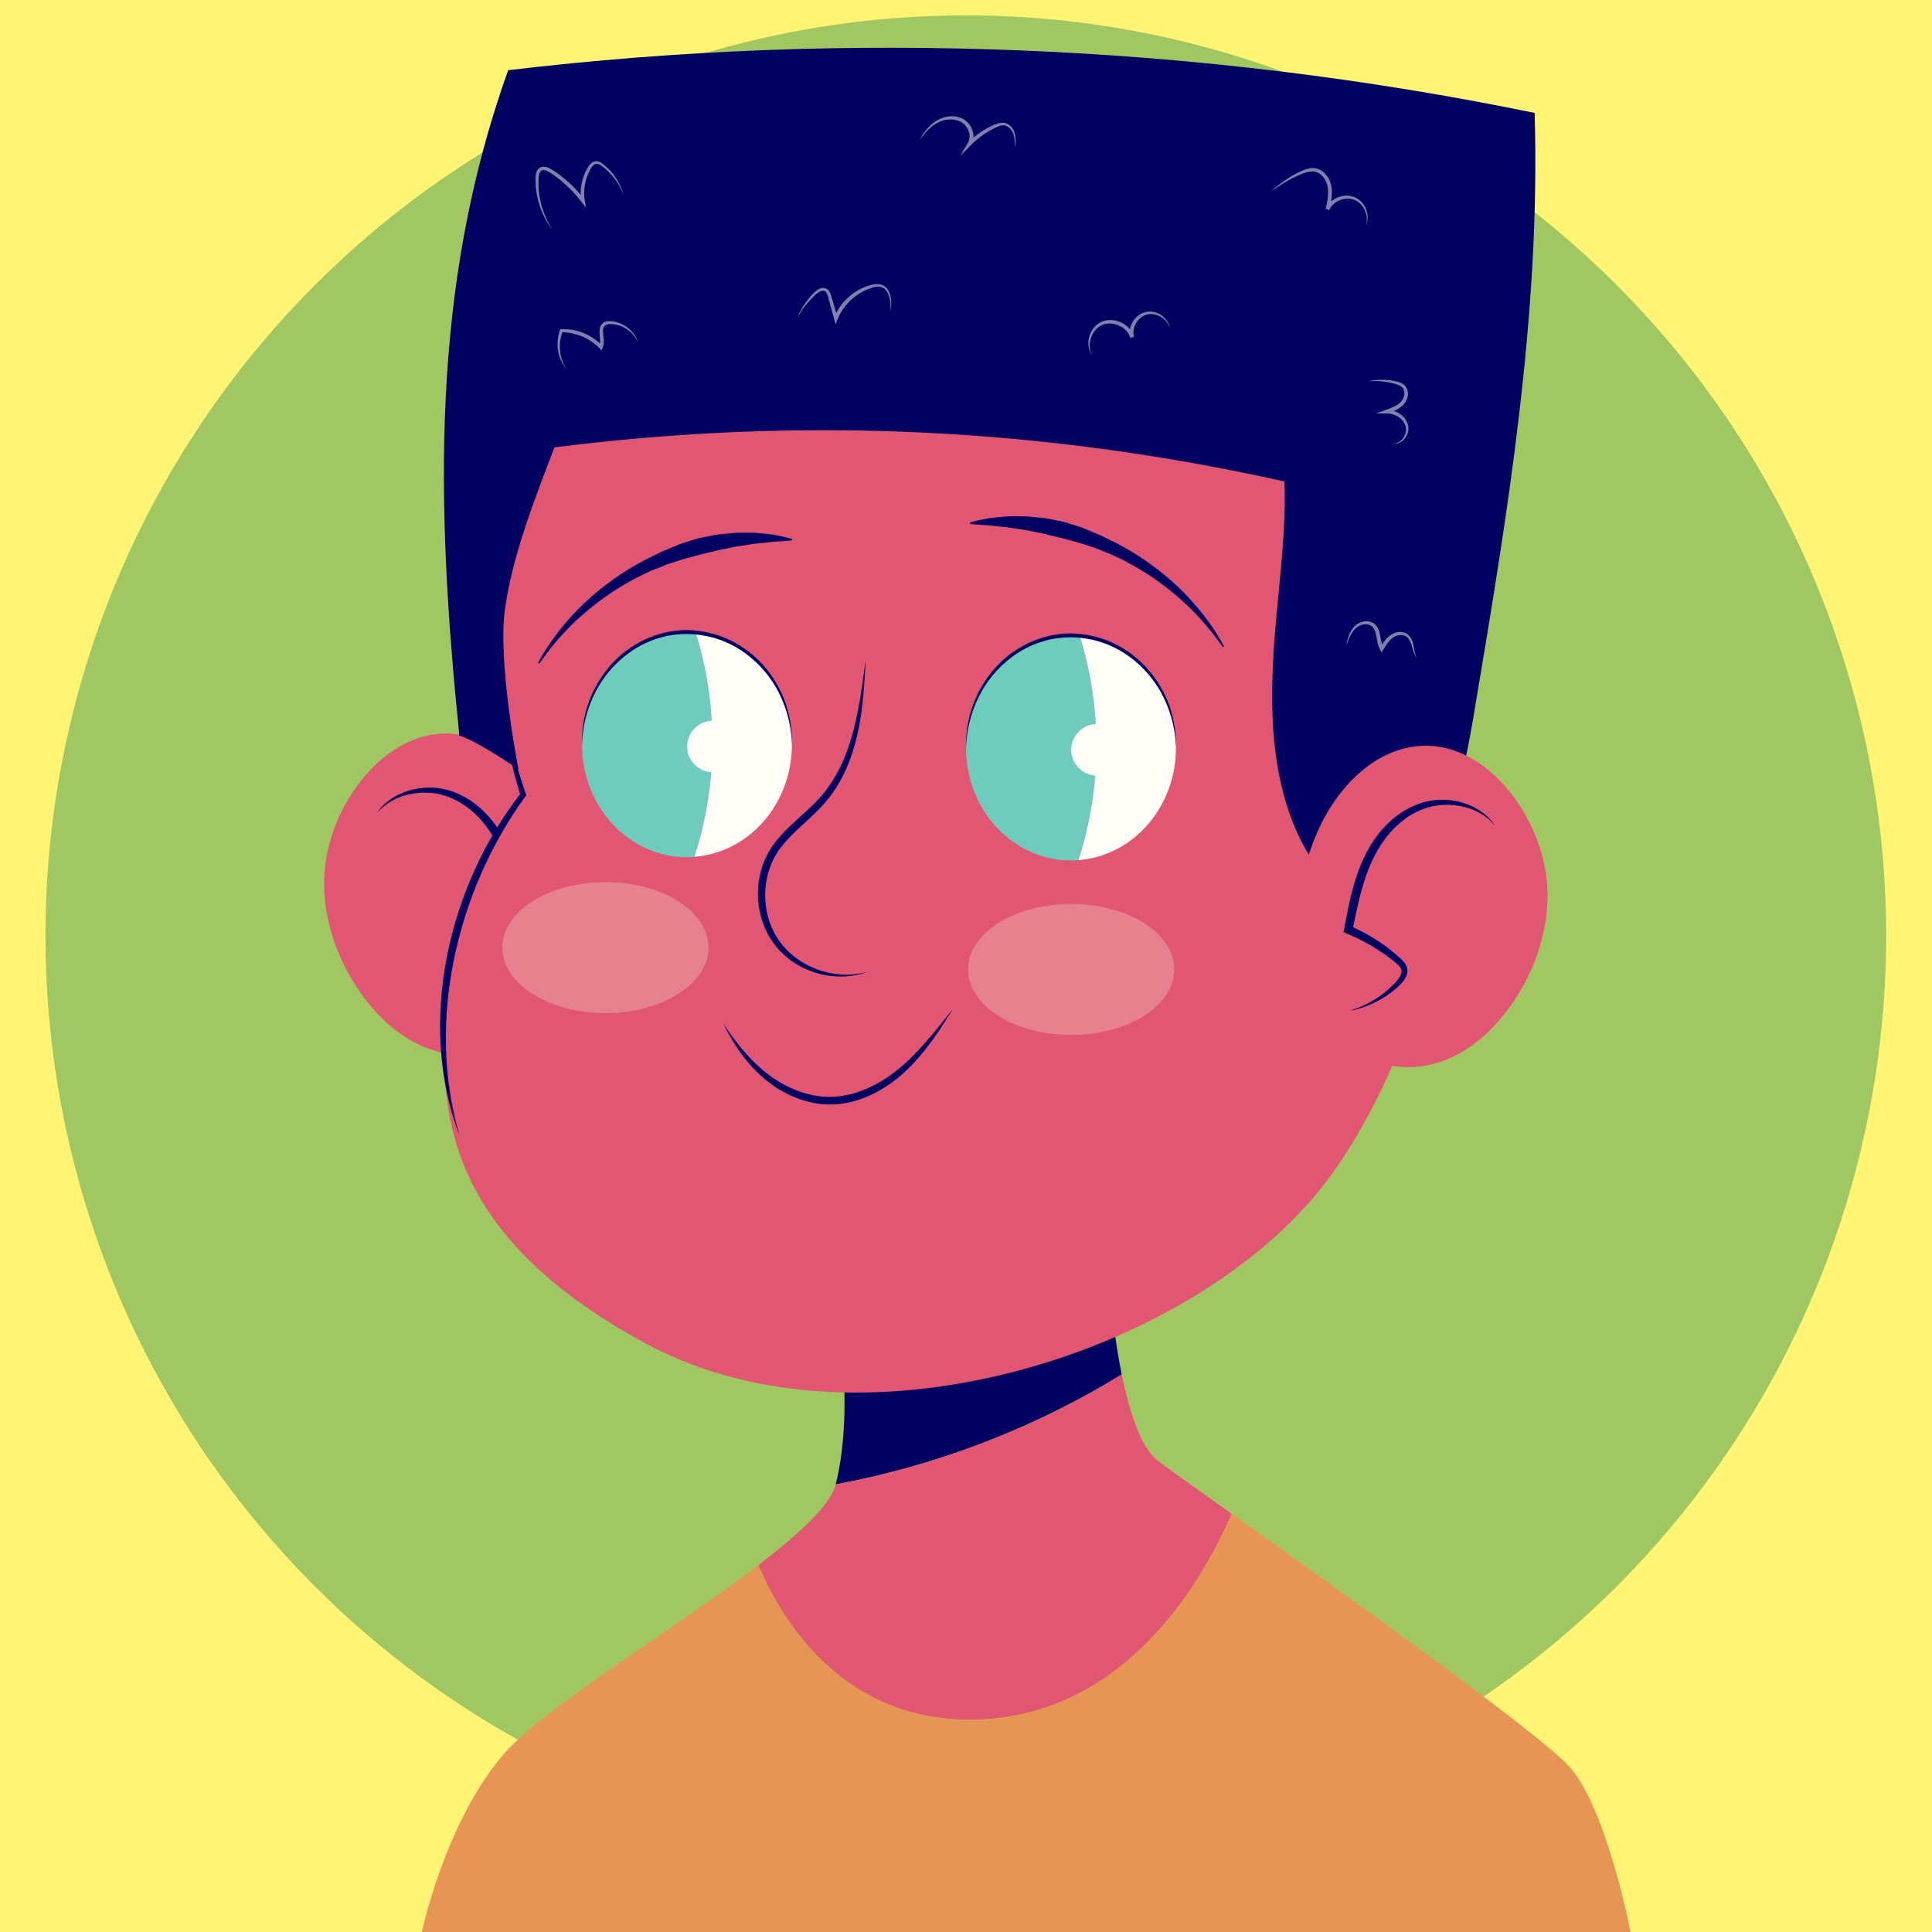 <?xml version="1.0" encoding="utf-8"?>
<!-- Generator: Adobe Illustrator 25.0.0, SVG Export Plug-In . SVG Version: 6.00 Build 0)  -->
<svg version="1.1" xmlns="http://www.w3.org/2000/svg" xmlns:xlink="http://www.w3.org/1999/xlink" x="0px" y="0px"
	 viewBox="0 0 500 500" style="enable-background:new 0 0 500 500;" xml:space="preserve">
<style type="text/css">
	.st0{fill:#FFF474;}
	.st1{fill:#816EAD;}
	.st2{fill:#000060;}
	.st3{fill:#EDAEA9;}
	.st4{fill:#6FCBBB;}
	.st5{fill:#E15672;}
	.st6{fill:#FFFFF8;}
	.st7{opacity:0.5;fill:#EDAEA9;}
	.st8{fill:#A1C762;}
	.st9{fill:#E79554;}
	.st10{opacity:0.5;}
	.st11{fill:#56B9DF;}
	.st12{fill:#BD85AD;}
	.st13{fill:#FFF9B2;}
	.st14{fill:#DF9CC1;}
</style>
<g id="BACKGROUND">
	<rect x="-140.39" y="-19.99" class="st0" width="750" height="538.2"/>
</g>
<g id="OBJECTS">
	<g>
		
			<ellipse transform="matrix(0.707 -0.707 0.707 0.707 -303.964 -556.801)" class="st1" cx="-824.1" cy="88.52" rx="106.12" ry="106.12"/>
		<g>
			<g>
				<path class="st2" d="M-805.74,128.36l-30.86,7.88c0,0,1.12,8.32-0.67,15.53c11.64-2.16,22.88-6.48,32.97-12.67
					C-805.38,133.74-805.74,128.36-805.74,128.36z"/>
				<path class="st3" d="M-819.7,178.82c16.69-1.23,25.16-16.84,28.08-23.66c-4.21-3-7.37-5.25-8.48-6.08
					c-1.99-1.5-3.33-5.73-4.19-9.99c-10.09,6.2-21.33,10.51-32.97,12.67c0,0,0,0.01,0,0.01c-0.59,2.37-4.16,5.66-8.91,9.29
					C-843.73,166.94-836.36,180.04-819.7,178.82z"/>
				<path class="st4" d="M-752.57,184.45c-3.23-3.74-26.1-20.06-39.05-29.29c-2.92,6.82-11.39,22.43-28.08,23.66
					c-16.66,1.23-24.03-11.87-26.48-17.74c-9.73,7.43-24.47,16.27-29.16,21.57c-6.98,7.88-9.69,20.95-9.69,20.95h70.51h68.93
					C-745.59,203.59-748.29,189.4-752.57,184.45z"/>
			</g>
			<path class="st5" d="M-881.39,64.05c0.78,4.34,2.14,8.91,5.56,11.7c0.71,0.58,1.59,1.09,2.49,0.91c0.75-0.15,1.32-0.75,1.77-1.36
				c1.86-2.5,2.68-5.63,3.06-8.73c0.65-5.38,0.07-10.9-1.68-16.02c-0.52-1.51-1.16-3.03-2.24-4.21c-2.95-3.23-8.08-1.25-9.68,2.42
				C-883.89,52.84-882.14,59.87-881.39,64.05z"/>
			<g>
				<path class="st3" d="M-896.2,81.27c-0.32,4.84,1.3,9.68,3.98,13.58c1.82,2.65,4.17,4.95,6.99,6.26
					c2.82,1.32,6.14,1.59,9.01,0.35c2.62-1.14,4.7-3.44,6.12-6.06c3.28-6.04,3.2-13.78,0.47-20.08c-1.9-4.38-5.21-8.28-9.54-9.64
					C-887.92,62.93-895.64,72.71-896.2,81.27z"/>
				<path class="st3" d="M-873.43,95.77c-2.13-0.52-4.09-1.63-5.59-3.18c-0.45-0.47-0.89-1.09-0.69-1.73
					c0.11-0.36,0.41-0.63,0.69-0.88c1.7-1.48,3.65-2.69,5.73-3.56c-0.56-2.89-1.12-5.81-2.41-8.43c-1.29-2.62-3.41-4.95-6.24-5.88
					c-2.83-0.93-6.4-0.15-8.24,2.28c0,0-6.02,6.89,0.98,16.89C-881.81,101.82-873.43,95.77-873.43,95.77z"/>
				<g>
					<path class="st2" d="M-890.18,74.39c1.12-1.99,3.5-3.18,5.87-3.3c2.43-0.18,4.88,0.89,6.66,2.51c0.9,0.81,1.67,1.75,2.31,2.76
						c0.63,1.02,1.12,2.11,1.53,3.2c0.82,2.2,1.19,4.46,1.6,6.64l0.17,0.9l-0.82,0.31c-1.21,0.46-2.38,1.04-3.48,1.73
						c-0.56,0.33-1.11,0.7-1.63,1.09c-0.25,0.19-0.55,0.41-0.74,0.57c-0.2,0.18-0.25,0.27-0.28,0.36c-0.09,0.22,0.22,0.78,0.67,1.24
						c0.44,0.48,0.9,0.94,1.41,1.35c1.03,0.82,2.2,1.51,3.48,2.01c-1.37-0.15-2.74-0.57-3.98-1.26c-0.62-0.35-1.22-0.74-1.77-1.21
						c-0.27-0.23-0.56-0.48-0.82-0.82c-0.25-0.33-0.51-0.78-0.51-1.37c-0.01-0.6,0.35-1.13,0.63-1.42c0.3-0.32,0.53-0.52,0.8-0.77
						c0.53-0.48,1.08-0.93,1.66-1.35c1.16-0.83,2.41-1.54,3.72-2.14l-0.65,1.21c-0.43-2.18-0.91-4.3-1.58-6.3
						c-0.69-1.99-1.68-3.82-3.09-5.29c-1.41-1.46-3.23-2.49-5.29-2.65C-886.35,72.22-888.58,72.79-890.18,74.39z"/>
				</g>
			</g>
			<path class="st3" d="M-873.48,72.68c0,0-20.7-56.65,50.11-61.28c70.81-4.63,65.65,73.38,43.3,104.58
				c-14.43,20.15-53.65,33.23-78.98,19.61c-25.33-13.62-23.69-29.14-23.15-40.58S-873.48,72.68-873.48,72.68z"/>
			<g>
				<path class="st2" d="M-875.92,60.97c0.9,3.78,1.96,7.48,3.31,11.07l0.12,0.33l-0.23,0.33c-1.94,2.8-3.59,5.79-4.93,8.9
					c-1.34,3.12-2.39,6.36-3.08,9.67c-0.71,3.31-1.09,6.7-1.08,10.11c-0.01,3.41,0.4,6.83,1.2,10.21
					c-1.43-3.17-2.24-6.64-2.55-10.15c-0.3-3.51-0.09-7.07,0.55-10.55c0.66-3.47,1.72-6.87,3.2-10.08c1.47-3.21,3.33-6.25,5.55-8.98
					l-0.11,0.66C-875.05,68.72-875.75,64.85-875.92,60.97z"/>
			</g>
			<path class="st5" d="M-772.16,85.6c-6.86-2.62-11.59-9.26-13.55-16.34c-1.96-7.07-1.52-14.58-0.61-21.87
				c-3.26-4.58-6.49-8.55-10.95-11.98c-4.46-3.42-10.29-5.5-15.76-4.19c-9.47,2.27-14.55,13.45-23.87,16.29
				c-6.63,2.02-14.46-1.23-17.71-7.35c0.16,1.88-1.05,5.01-2.22,6.49c-1.07,1.34-2.32,2.68-3.99,3.08c-1.47,0.34-3.03-0.12-4.3-0.93
				c-1.27-0.81-2.3-1.94-3.31-3.05c-1.94,3.72-5.61,8.45-9.79,8.87c-3.99,0.4-7.47-2.89-9.29-6.46c-3.48-6.83-2.95-15.28,0.4-22.18
				c3.35-6.89,9.25-12.32,15.89-16.14c10.96-6.3,23.86-8.49,36.49-8.66c12.64-0.17,25.21,1.57,37.81,2.6
				c3.31,0.27,6.65,0.5,9.83,1.45c3.18,0.95,6.23,2.71,8.09,5.46c2.14,3.17,2.43,7.19,2.66,11.01c5.29-0.25,11.3,1.08,15.12,4.74
				c2.88,2.76,4.26,6.75,4.99,10.67c2.98,16.07-3.41,32.45-11.8,46.47"/>
			<g>
				<path class="st3" d="M-755.25,82.68c0.32,4.84-1.3,9.68-3.98,13.58c-1.82,2.65-4.17,4.95-6.99,6.26
					c-2.82,1.32-6.14,1.59-9.01,0.35c-2.62-1.14-4.7-3.44-6.12-6.05c-3.28-6.04-3.2-13.78-0.47-20.08c1.9-4.38,5.21-8.28,9.54-9.64
					C-763.53,64.34-755.82,74.12-755.25,82.68z"/>
				<path class="st3" d="M-778.02,97.17c2.13-0.52,4.09-1.63,5.59-3.18c0.45-0.47,0.89-1.09,0.69-1.73
					c-0.11-0.36-0.41-0.63-0.69-0.88c-1.7-1.48-3.65-2.69-5.73-3.56c0.56-2.89,1.12-5.81,2.41-8.43c1.29-2.62,3.41-4.95,6.24-5.88
					c2.83-0.93,6.4-0.15,8.24,2.28c0,0,6.02,6.89-0.98,16.89C-769.65,103.23-778.02,97.17-778.02,97.17z"/>
				<g>
					<path class="st2" d="M-761.27,75.79c-1.6-1.59-3.82-2.17-5.86-2c-2.06,0.16-3.88,1.19-5.29,2.65c-1.41,1.47-2.4,3.3-3.09,5.29
						c-0.67,2-1.15,4.12-1.58,6.3l-0.65-1.21c1.31,0.59,2.56,1.31,3.72,2.14c0.58,0.42,1.13,0.88,1.66,1.35
						c0.27,0.25,0.5,0.45,0.8,0.77c0.28,0.29,0.64,0.82,0.63,1.42c0,0.59-0.26,1.04-0.51,1.37c-0.26,0.34-0.55,0.59-0.82,0.82
						c-0.55,0.47-1.15,0.86-1.77,1.21c-1.24,0.69-2.61,1.11-3.98,1.26c1.28-0.5,2.45-1.19,3.48-2.01c0.51-0.41,0.98-0.88,1.41-1.35
						c0.45-0.46,0.76-1.02,0.67-1.24c-0.03-0.09-0.08-0.18-0.28-0.36c-0.19-0.16-0.48-0.39-0.74-0.57
						c-0.53-0.39-1.07-0.75-1.63-1.09c-1.1-0.69-2.27-1.27-3.48-1.73l-0.82-0.31l0.17-0.9c0.41-2.18,0.77-4.45,1.6-6.64
						c0.41-1.1,0.9-2.18,1.53-3.2c0.65-1.01,1.41-1.95,2.31-2.76c1.77-1.62,4.23-2.69,6.66-2.51
						C-764.77,72.61-762.39,73.8-761.27,75.79z"/>
				</g>
			</g>
			<g>
				<path class="st2" d="M-768.59,32.44c-3.47,1.98-7.63,2.53-11.57,2.02c-3.97-0.51-7.75-2.13-11.1-4.29
					c-1.68-1.08-3.28-2.29-4.8-3.58c-1.53-1.29-2.96-2.68-4.42-4c-1.47-1.32-2.98-2.59-4.64-3.6c-1.66-1.01-3.49-1.75-5.38-2.03
					c-1.89-0.3-3.84-0.03-5.55,0.82c-1.71,0.84-3.19,2.15-4.5,3.59c-1.33,1.44-2.52,3.02-3.81,4.56c-1.31,1.52-2.74,2.98-4.45,4.12
					c-1.69,1.14-3.73,1.96-5.86,1.86c-2.14-0.07-4.13-1.1-5.64-2.5c-1.53-1.42-2.61-3.23-3.37-5.11c-0.77-1.88-1.27-3.84-1.75-5.76
					l0.9,0.07c-1.12,2.5-2.51,4.89-4.2,7.06c-1.71,2.14-3.76,4.12-6.33,5.31c-1.29,0.56-2.67,0.95-4.14,0.9
					c-0.73-0.03-1.49-0.23-2.13-0.66c-0.64-0.43-1.11-1.04-1.45-1.66c-1.36-2.55-1.42-5.41-1.5-8.1l0.68,0.17
					c-1.65,2.8-3.44,5.54-5.56,8.02c-1.06,1.24-2.23,2.41-3.55,3.39c-1.32,0.98-2.84,1.76-4.51,2c-1.67,0.24-3.39-0.24-4.75-1.17
					c-1.37-0.92-2.45-2.26-3.06-3.79c-1.2-3.1-0.54-6.62,1.09-9.39c-1.57,2.8-2.13,6.32-0.88,9.3c0.62,1.47,1.7,2.74,3.03,3.59
					c1.33,0.86,2.95,1.27,4.49,1c1.55-0.26,2.99-1.02,4.25-1.98c1.26-0.97,2.39-2.12,3.41-3.35c2.06-2.47,3.79-5.2,5.39-8l0.63-1.11
					l0.05,1.28c0.11,2.68,0.25,5.44,1.5,7.71c0.31,0.55,0.7,1.04,1.19,1.37c0.49,0.32,1.08,0.48,1.7,0.51
					c1.25,0.04,2.55-0.31,3.73-0.84c2.37-1.11,4.33-3,5.97-5.08c1.63-2.11,2.97-4.44,4.05-6.88l0.55-1.25l0.34,1.33
					c0.49,1.92,0.99,3.83,1.73,5.62c0.74,1.79,1.75,3.46,3.15,4.75c1.38,1.29,3.14,2.2,5,2.26c1.86,0.09,3.7-0.62,5.3-1.68
					c1.6-1.07,3-2.46,4.27-3.93c1.27-1.5,2.48-3.09,3.85-4.57c1.36-1.47,2.91-2.86,4.78-3.76c1.86-0.92,4.03-1.2,6.05-0.87
					c2.03,0.33,3.95,1.14,5.66,2.22c1.72,1.08,3.24,2.4,4.71,3.75c1.46,1.36,2.86,2.76,4.36,4.05c1.49,1.3,3.05,2.52,4.69,3.6
					c3.28,2.17,6.94,3.87,10.85,4.46C-776.24,34.78-772.1,34.34-768.59,32.44z"/>
			</g>
			<g>
				<path class="st2" d="M-759.09,33.71c-1.79,0.8-3.51,1.71-5.12,2.8c-1.63,1.06-3.16,2.25-4.57,3.58
					c-2.82,2.64-5.24,5.71-6.96,9.16c-1.8,3.41-2.9,7.16-3.41,10.99c-0.26,1.92-0.34,3.86-0.26,5.8c0.05,1.94,0.31,3.88,0.7,5.8
					c-0.6-1.86-0.97-3.81-1.19-5.76c-0.19-1.96-0.19-3.94-0.02-5.92c0.36-3.94,1.5-7.81,3.28-11.36c1.85-3.51,4.34-6.69,7.34-9.27
					c1.5-1.28,3.12-2.44,4.82-3.42C-762.75,35.14-760.96,34.31-759.09,33.71z"/>
			</g>
			<g>
				<path class="st2" d="M-756.81,41.56c-1.81,1.67-3.43,3.51-4.8,5.52c-1.36,2.01-2.51,4.15-3.38,6.4c-0.89,2.25-1.5,4.6-1.87,6.99
					l-0.22,1.81l-0.1,1.82l-0.01,1.83c0.04,0.61,0.07,1.22,0.1,1.84c-0.13-0.6-0.25-1.21-0.36-1.82l-0.21-1.85l-0.04-1.86l0.09-1.87
					c0.2-2.49,0.8-4.94,1.71-7.27c0.92-2.32,2.15-4.53,3.7-6.49l1.21-1.43l1.3-1.34l1.41-1.21
					C-757.82,42.27-757.32,41.91-756.81,41.56z"/>
			</g>
			<g>
				<g>
					<path class="st2" d="M-853.42,53.56c-0.33-0.03-0.66-0.05-1-0.05c-6.68,0-12.1,5.81-12.1,12.98c0,7.17,5.42,12.98,12.1,12.98
						c0.29,0,0.58-0.03,0.86-0.05C-850.85,71.09-850.8,61.91-853.42,53.56z"/>
					<path class="st6" d="M-842.32,66.48c0-6.81-4.88-12.38-11.1-12.93c2.62,8.36,2.57,17.53-0.14,25.86
						C-847.28,78.94-842.32,73.34-842.32,66.48z"/>
				</g>
				<path class="st6" d="M-848.44,66.7c0,1.64-1.33,2.97-2.97,2.97c-1.64,0-2.97-1.33-2.97-2.97c0-1.64,1.33-2.97,2.97-2.97
					C-849.77,63.73-848.44,65.06-848.44,66.7z"/>
				<g>
					<path class="st2" d="M-842.32,66.48c-0.2-3.28-1.48-6.44-3.69-8.75c-2.19-2.31-5.26-3.72-8.41-3.73
						c-3.16-0.03-6.23,1.41-8.41,3.73c-2.2,2.31-3.48,5.47-3.69,8.75c-0.11-1.64,0.13-3.31,0.64-4.91c0.54-1.58,1.38-3.07,2.47-4.36
						c2.17-2.59,5.54-4.23,8.98-4.21c1.71,0.04,3.42,0.4,4.97,1.14c1.54,0.74,2.93,1.78,4.02,3.08c1.1,1.28,1.94,2.77,2.48,4.36
						C-842.45,63.17-842.21,64.84-842.32,66.48z"/>
				</g>
			</g>
			<g>
				<g>
					<path class="st2" d="M-809.14,53.94c-0.33-0.03-0.66-0.05-1-0.05c-6.68,0-12.1,5.81-12.1,12.98c0,7.17,5.42,12.98,12.1,12.98
						c0.29,0,0.58-0.03,0.86-0.05C-806.58,71.47-806.52,62.3-809.14,53.94z"/>
					<path class="st6" d="M-798.05,66.87c0-6.81-4.88-12.38-11.1-12.93c2.62,8.36,2.57,17.53-0.14,25.86
						C-803.01,79.32-798.05,73.72-798.05,66.87z"/>
				</g>
				<path class="st6" d="M-804.17,67.08c0,1.64-1.33,2.97-2.97,2.97c-1.64,0-2.97-1.33-2.97-2.97c0-1.64,1.33-2.97,2.97-2.97
					C-805.5,64.11-804.17,65.44-804.17,67.08z"/>
				<g>
					<path class="st2" d="M-798.05,66.87c-0.2-3.28-1.48-6.44-3.69-8.75c-2.19-2.31-5.26-3.72-8.41-3.73
						c-3.16-0.03-6.23,1.41-8.41,3.73c-2.2,2.31-3.48,5.47-3.69,8.75c-0.11-1.64,0.13-3.31,0.64-4.91c0.54-1.58,1.38-3.07,2.47-4.36
						c2.17-2.59,5.54-4.23,8.98-4.21c1.71,0.04,3.42,0.4,4.97,1.14c1.54,0.74,2.93,1.78,4.02,3.08c1.1,1.28,1.94,2.77,2.48,4.36
						C-798.18,63.55-797.94,65.22-798.05,66.87z"/>
				</g>
			</g>
			<g>
				<path class="st2" d="M-833.2,56.22c0.12,3.13-0.13,6.28-0.68,9.39c-0.55,3.11-1.39,6.17-2.5,9.13
					c-1.13,2.96-2.48,5.84-4.12,8.55c-1.62,2.72-3.5,5.29-5.59,7.66l-0.27-1.25c2.01,1.08,3.96,2.23,5.94,3.32
					c1.97,1.1,3.98,2.1,6.09,2.98c-2.24-0.42-4.42-1.18-6.53-2.04c-2.11-0.87-4.16-1.86-6.21-2.79l-0.92-0.42l0.65-0.83
					c1.89-2.42,3.6-4.98,5.14-7.62c1.52-2.66,2.91-5.4,4.07-8.24c1.18-2.83,2.17-5.75,2.99-8.72
					C-834.32,62.35-833.69,59.31-833.2,56.22z"/>
			</g>
			<g>
				<path class="st2" d="M-871.68,56.99c1.23-2.62,2.97-5.01,4.99-7.17c2.05-2.13,4.43-3.97,7.05-5.43c0.66-0.35,1.33-0.7,1.99-1.08
					l2.05-0.98c0.71-0.27,1.43-0.52,2.16-0.74c0.74-0.17,1.49-0.29,2.25-0.41c0.76-0.05,1.52-0.09,2.28-0.1
					c0.76,0.04,1.52,0.09,2.27,0.19c0.75,0.13,1.5,0.31,2.23,0.49c0.73,0.26,1.44,0.52,2.12,0.88l-0.05,0.4
					c-0.74,0.25-1.45,0.4-2.14,0.56c-0.7,0.19-1.38,0.36-2.05,0.49c-0.67,0.21-1.33,0.36-1.99,0.51c-0.65,0.2-1.3,0.36-1.95,0.52
					c-0.64,0.19-1.28,0.37-1.93,0.51c-0.64,0.18-1.29,0.33-1.95,0.46l-1.96,0.5c-0.64,0.21-1.28,0.44-1.92,0.67
					c-2.51,1.04-4.91,2.39-7.13,4.05c-2.24,1.63-4.23,3.63-5.98,5.88L-871.68,56.99z"/>
			</g>
			<g>
				<path class="st2" d="M-792.75,55.3c-1.75-2.25-3.74-4.25-5.98-5.88c-2.22-1.66-4.62-3.01-7.13-4.05
					c-0.64-0.23-1.28-0.46-1.92-0.67l-1.96-0.5c-0.66-0.13-1.31-0.28-1.95-0.46c-0.65-0.14-1.29-0.32-1.93-0.51
					c-0.65-0.16-1.3-0.33-1.95-0.52c-0.66-0.15-1.32-0.3-1.99-0.51c-0.67-0.13-1.35-0.31-2.05-0.49c-0.7-0.16-1.4-0.31-2.14-0.56
					l-0.05-0.4c0.68-0.35,1.4-0.61,2.12-0.88c0.73-0.19,1.47-0.36,2.23-0.49c0.75-0.1,1.51-0.15,2.27-0.19
					c0.76,0.01,1.52,0.05,2.28,0.1c0.75,0.11,1.5,0.24,2.25,0.41c0.73,0.22,1.45,0.47,2.16,0.74l2.05,0.98
					c0.66,0.37,1.32,0.73,1.99,1.08c2.62,1.46,5.01,3.3,7.05,5.43c2.02,2.15,3.76,4.55,4.99,7.17L-792.75,55.3z"/>
			</g>
			<g>
				<path class="st5" d="M-844.88,111.89c1.91,1.7,4.11,2.85,6.49,2.65c3.92-0.33,7.78-3.64,10.67-6.88
					c-3.12,0.16-6.24,0.44-9.28,1.13C-839.76,109.42-842.47,110.42-844.88,111.89z"/>
				<path class="st2" d="M-838.82,104.96c-7.84-0.44-13.28-3.7-13.28-3.7s2.85,6.75,7.22,10.63c2.41-1.47,5.12-2.47,7.87-3.1
					c3.05-0.69,6.16-0.97,9.28-1.13c2.89-3.24,4.79-6.4,4.79-6.4S-830.98,105.4-838.82,104.96z"/>
			</g>
			<ellipse class="st7" cx="-810.12" cy="92.4" rx="11.89" ry="7.55"/>
			<ellipse class="st7" cx="-863.82" cy="89.89" rx="11.89" ry="7.55"/>
		</g>
	</g>
	<g>
		
			<ellipse transform="matrix(0.707 -0.707 0.707 0.707 -98.013 247.705)" class="st8" cx="250" cy="242.17" rx="238.22" ry="238.22"/>
		<g>
			<g>
				<path class="st2" d="M287.07,331.6l-69.28,17.7c0,0,2.52,18.69-1.51,34.86c26.14-4.85,51.37-14.54,74.02-28.45
					C287.86,343.69,287.07,331.6,287.07,331.6z"/>
				<path class="st5" d="M255.72,444.88c37.46-2.76,56.47-37.81,63.03-53.11c-9.44-6.73-16.55-11.79-19.03-13.65
					c-4.48-3.36-7.47-12.87-9.41-22.42c-22.65,13.91-47.89,23.6-74.02,28.45c0,0.01,0,0.02-0.01,0.03
					c-1.33,5.31-9.33,12.71-20.01,20.86C201.77,418.23,218.32,447.63,255.72,444.88z"/>
				<path class="st9" d="M406.42,457.52c-7.25-8.4-58.59-45.03-87.67-65.75c-6.56,15.3-25.57,50.35-63.03,53.11
					c-37.39,2.76-53.95-26.65-59.45-39.83c-21.84,16.67-54.93,36.54-65.46,48.42c-15.68,17.7-21.75,47.03-21.75,47.03h158.29h154.75
					C422.09,500.51,416.02,468.65,406.42,457.52z"/>
			</g>
			<g>
				<path class="st5" d="M83.98,225.9c-0.72,10.87,2.92,21.73,8.94,30.49c4.09,5.95,9.36,11.1,15.69,14.06
					c6.33,2.96,13.79,3.56,20.22,0.77c5.89-2.55,10.55-7.72,13.73-13.59c7.36-13.55,7.19-30.94,1.06-45.09
					c-4.26-9.83-11.69-18.6-21.43-21.65C102.56,184.73,85.25,206.68,83.98,225.9z"/>
				<path class="st5" d="M135.1,258.44c-4.79-1.17-9.18-3.67-12.54-7.14c-1.02-1.05-2-2.45-1.54-3.89c0.25-0.8,0.91-1.42,1.56-1.98
					c3.82-3.33,8.18-6.04,12.86-7.99c-1.25-6.48-2.52-13.04-5.42-18.92c-2.9-5.88-7.65-11.12-14-13.19
					c-6.35-2.08-14.37-0.34-18.51,5.11c0,0-13.52,15.46,2.21,37.91C116.3,272.03,135.1,258.44,135.1,258.44z"/>
				<g>
					<path class="st2" d="M97.5,210.44c0.72-1.02,1.55-1.98,2.52-2.8c0.99-0.79,2.06-1.49,3.21-2.04c2.3-1.09,4.85-1.72,7.44-1.76
						c2.57-0.07,5.22,0.42,7.6,1.47c2.4,1.01,4.6,2.48,6.49,4.26c1.9,1.77,3.52,3.82,4.88,6.01c1.34,2.21,2.4,4.57,3.27,6.96
						c1.76,4.81,2.65,9.8,3.58,14.7l0.17,0.88l-0.82,0.33c-2.78,1.12-5.45,2.5-7.97,4.14c-1.27,0.81-2.49,1.67-3.68,2.6
						c-1.17,0.95-2.5,1.85-2.54,2.88c-0.05,0.53,0.17,1.14,0.53,1.72c0.36,0.58,0.86,1.11,1.38,1.66c1.05,1.06,2.17,2.06,3.39,2.96
						c2.44,1.78,5.2,3.12,8.13,4.04c-3.02-0.54-5.95-1.7-8.62-3.31c-1.33-0.82-2.6-1.74-3.76-2.8c-0.57-0.53-1.17-1.08-1.66-1.77
						c-0.49-0.68-0.93-1.54-0.91-2.56c0.01-1.03,0.61-1.94,1.19-2.53c0.6-0.62,1.17-1.09,1.76-1.61c1.19-1.01,2.42-1.98,3.7-2.87
						c2.57-1.77,5.33-3.29,8.2-4.54l-0.65,1.21c-0.96-4.89-1.96-9.74-3.56-14.35c-1.61-4.59-3.98-8.91-7.41-12.3
						c-3.38-3.37-7.88-5.72-12.72-5.87c-2.41-0.08-4.85,0.27-7.14,1.13c-1.14,0.44-2.23,1.02-3.25,1.7
						C99.26,208.68,98.33,209.5,97.5,210.44z"/>
				</g>
			</g>
			<path class="st5" d="M134.99,206.61c0,0-46.47-127.17,112.5-137.57c158.97-10.39,147.38,164.74,97.21,234.78
				c-32.4,45.24-120.45,74.59-177.31,44.02c-56.86-30.57-53.19-65.42-51.97-91.1S134.99,206.61,134.99,206.61z"/>
			<g>
				<path class="st2" d="M129.51,180.31c0.8,4.28,1.68,8.53,2.8,12.72c1.1,4.19,2.35,8.34,3.77,12.42l0.12,0.34l-0.23,0.32
					c-4.54,6.24-8.36,12.98-11.46,20.03c-3.09,7.05-5.45,14.43-6.99,21.97c-1.56,7.54-2.3,15.26-2.1,22.97
					c0.19,7.71,1.32,15.43,3.54,22.89c-2.8-7.26-4.39-15.01-4.89-22.82c-0.49-7.82,0.08-15.7,1.56-23.41
					c1.5-7.7,3.88-15.23,7.11-22.38c3.22-7.15,7.26-13.94,12.08-20.11l-0.11,0.66c-1.29-4.17-2.39-8.4-3.25-12.68
					C130.62,188.95,129.92,184.65,129.51,180.31z"/>
			</g>
			<g>
				<g>
					<path class="st4" d="M180.03,163.69c-0.74-0.07-1.49-0.12-2.25-0.12c-15,0-27.16,13.05-27.16,29.14
						c0,16.09,12.16,29.14,27.16,29.14c0.66,0,1.3-0.06,1.94-0.11C185.78,203.04,185.91,182.44,180.03,163.69z"/>
					<path class="st6" d="M204.94,192.7c0-15.28-10.97-27.79-24.91-29.02c5.89,18.76,5.76,39.36-0.31,58.05
						C193.81,220.67,204.94,208.09,204.94,192.7z"/>
				</g>
				<path class="st6" d="M191.2,193.19c0,3.69-2.99,6.68-6.68,6.68c-3.69,0-6.68-2.99-6.68-6.68c0-3.69,2.99-6.68,6.68-6.68
					C188.21,186.51,191.2,189.5,191.2,193.19z"/>
				<g>
					<path class="st2" d="M204.94,192.7c-0.18-7.36-2.96-14.63-7.93-19.96c-2.48-2.65-5.43-4.87-8.73-6.36
						c-3.29-1.52-6.9-2.25-10.51-2.31c-3.62-0.02-7.23,0.77-10.52,2.28c-3.3,1.5-6.24,3.73-8.71,6.39
						c-4.94,5.35-7.71,12.6-7.92,19.97c-0.1-3.69,0.5-7.4,1.73-10.91c1.25-3.5,3.16-6.77,5.62-9.58c4.89-5.64,12.26-9.18,19.81-9.16
						c3.75,0.09,7.5,0.89,10.89,2.49c3.39,1.58,6.46,3.87,8.92,6.68c2.47,2.8,4.39,6.07,5.65,9.56
						C204.45,185.3,205.05,189.02,204.94,192.7z"/>
				</g>
			</g>
			<g>
				<g>
					<path class="st4" d="M279.42,164.54c-0.74-0.07-1.49-0.12-2.25-0.12c-15,0-27.16,13.05-27.16,29.14
						c0,16.09,12.16,29.14,27.16,29.14c0.66,0,1.3-0.06,1.94-0.11C285.18,203.9,285.3,183.3,279.42,164.54z"/>
					<path class="st6" d="M304.33,193.56c0-15.28-10.97-27.79-24.91-29.02c5.89,18.76,5.76,39.36-0.31,58.05
						C293.2,221.52,304.33,208.95,304.33,193.56z"/>
				</g>
				<path class="st6" d="M290.59,194.05c0,3.69-2.99,6.68-6.68,6.68c-3.69,0-6.68-2.99-6.68-6.68s2.99-6.68,6.68-6.68
					C287.6,187.37,290.59,190.36,290.59,194.05z"/>
				<g>
					<path class="st2" d="M304.33,193.56c-0.18-7.36-2.96-14.63-7.93-19.96c-2.48-2.65-5.43-4.87-8.73-6.36
						c-3.29-1.52-6.9-2.25-10.51-2.31c-3.62-0.02-7.23,0.77-10.52,2.28c-3.3,1.5-6.24,3.73-8.71,6.39
						c-4.94,5.35-7.71,12.6-7.92,19.97c-0.1-3.69,0.5-7.4,1.73-10.91c1.25-3.5,3.16-6.77,5.62-9.58c4.89-5.64,12.26-9.18,19.81-9.16
						c3.75,0.09,7.5,0.89,10.89,2.49c3.39,1.58,6.46,3.87,8.92,6.68c2.47,2.8,4.39,6.07,5.65,9.56
						C303.84,186.16,304.44,189.87,304.33,193.56z"/>
				</g>
			</g>
			<g>
				<path class="st2" d="M139.24,171.51c3.08-5.65,7.15-10.78,11.82-15.29c4.72-4.47,10.09-8.28,15.88-11.33l4.42-2.16l4.55-1.9
					c1.56-0.52,3.13-1.02,4.71-1.49c1.61-0.36,3.23-0.67,4.85-0.98l4.92-0.48c1.65-0.01,3.29-0.05,4.93,0
					c1.64,0.13,3.27,0.31,4.89,0.49c1.61,0.33,3.21,0.66,4.78,1.08l-0.05,0.4c-1.62,0.18-3.22,0.27-4.8,0.36
					c-1.58,0.19-3.15,0.36-4.71,0.49c-1.56,0.28-3.11,0.47-4.65,0.7l-4.58,0.91c-1.51,0.38-3.02,0.75-4.53,1.08
					c-1.49,0.43-2.99,0.83-4.5,1.21l-4.46,1.42l-4.35,1.75c-5.71,2.56-11.11,5.91-15.96,9.95c-4.9,3.99-9.21,8.73-12.81,14
					L139.24,171.51z"/>
			</g>
			<g>
				<path class="st2" d="M316.44,167.47c-3.6-5.27-7.92-10.01-12.81-14c-4.85-4.04-10.24-7.38-15.96-9.95l-4.35-1.75l-4.46-1.42
					c-1.51-0.38-3.01-0.78-4.5-1.21c-1.52-0.33-3.02-0.7-4.53-1.08l-4.58-0.91c-1.54-0.23-3.09-0.43-4.65-0.7
					c-1.56-0.13-3.13-0.31-4.71-0.49c-1.58-0.09-3.17-0.17-4.8-0.36l-0.05-0.4c1.57-0.42,3.17-0.75,4.78-1.08
					c1.62-0.19,3.25-0.36,4.89-0.49c1.64-0.04,3.28,0,4.93,0l4.92,0.48c1.62,0.3,3.24,0.62,4.85,0.98c1.58,0.47,3.15,0.97,4.71,1.49
					l4.55,1.9l4.42,2.16c5.79,3.05,11.16,6.87,15.88,11.33c4.67,4.51,8.74,9.64,11.82,15.29L316.44,167.47z"/>
			</g>
			<ellipse class="st7" cx="277.22" cy="250.89" rx="26.68" ry="16.95"/>
			<ellipse class="st7" cx="156.68" cy="245.24" rx="26.68" ry="16.95"/>
			<g>
				<path class="st2" d="M187.13,264.76c3.48,5.4,7.58,10.44,12.72,14.06c5.12,3.56,11.37,5.7,17.49,4.88
					c3.05-0.37,6.03-1.39,8.79-2.82c2.79-1.41,5.34-3.26,7.72-5.34c4.73-4.21,8.68-9.32,12.7-14.34
					c-3.38,5.46-6.92,10.92-11.63,15.48c-2.33,2.29-5,4.28-7.9,5.87c-2.91,1.57-6.1,2.7-9.44,3.13c-3.34,0.41-6.76,0.04-9.93-0.98
					c-3.17-1.03-6.13-2.61-8.73-4.63C193.68,276.04,189.93,270.52,187.13,264.76z"/>
			</g>
			<g>
				<path class="st2" d="M224.02,170.84c-0.17,4.51-0.5,9.01-1.1,13.51c-0.63,4.48-1.63,8.96-3.34,13.23
					c-0.81,2.15-1.9,4.19-3.11,6.16l-0.96,1.44c-0.33,0.48-0.7,0.92-1.05,1.38c-0.69,0.93-1.49,1.78-2.27,2.62
					c-3.2,3.31-6.8,6.05-9.53,9.44c-5.62,6.57-6.14,16.86-1.47,24.18c4.69,7.31,14.47,11.1,23.22,8.74
					c-8.51,3.13-19.17-0.05-24.52-7.88c-2.69-3.86-3.89-8.64-3.72-13.33c0.09-2.35,0.57-4.68,1.4-6.89
					c0.83-2.21,2.05-4.29,3.54-6.09c2.98-3.62,6.63-6.37,9.73-9.5c0.77-0.79,1.54-1.57,2.21-2.44c0.34-0.43,0.7-0.84,1.02-1.29
					l0.94-1.35c1.18-1.85,2.29-3.76,3.15-5.8c0.89-2.03,1.63-4.12,2.24-6.27c0.64-2.14,1.14-4.32,1.57-6.52
					C222.88,179.78,223.4,175.3,224.02,170.84z"/>
			</g>
			<path class="st2" d="M118.88,190.38c-6.06-59.49-7.57-115.94,12.64-172.21c87.92-10.46,178.92-6.81,265.64,11.06
				c1.6,52.4-7.13,104.51-15.82,156.22c-3.24,19.29-8.52,38.42-15.98,56.5c-14.31-3.37-25.4-15.48-30.79-29.16
				c-5.4-13.68-5.85-28.79-5-43.46c0.86-14.68,3.39-30.02,2.85-44.72c-62.54-13.96-125.36-16.91-188.93-8.83
				c-5.03,13.14-10.79,27.76-12.79,41.68c-2,13.93,3.48,41.63,3.48,41.63S123.09,191.5,118.88,190.38z"/>
			<g>
				<path class="st5" d="M400.4,229.06c0.72,10.87-2.92,21.73-8.94,30.49c-4.09,5.95-9.36,11.1-15.69,14.06
					c-6.33,2.96-13.79,3.56-20.22,0.77c-5.89-2.55-10.55-7.72-13.73-13.59c-7.36-13.55-7.19-30.94-1.06-45.09
					c4.26-9.83,11.69-18.6,21.43-21.65C381.82,187.89,399.13,209.83,400.4,229.06z"/>
				<path class="st5" d="M349.29,261.6c4.79-1.17,9.18-3.67,12.54-7.14c1.02-1.05,2-2.45,1.54-3.89c-0.25-0.8-0.91-1.42-1.56-1.98
					c-3.82-3.33-8.18-6.04-12.86-7.99c1.25-6.48,2.52-13.04,5.42-18.92c2.9-5.88,7.65-11.12,14-13.19
					c6.35-2.08,14.37-0.34,18.51,5.11c0,0,13.52,15.46-2.21,37.91C368.09,275.18,349.29,261.6,349.29,261.6z"/>
				<g>
					<path class="st2" d="M386.88,213.6c-0.83-0.94-1.76-1.76-2.77-2.47c-1.02-0.68-2.11-1.27-3.25-1.7
						c-2.29-0.86-4.74-1.22-7.14-1.13c-4.85,0.15-9.34,2.49-12.72,5.87c-3.42,3.39-5.79,7.71-7.41,12.3
						c-1.6,4.61-2.61,9.46-3.56,14.35l-0.65-1.21c2.88,1.25,5.63,2.77,8.2,4.54c1.28,0.89,2.52,1.85,3.7,2.87
						c0.6,0.52,1.16,0.99,1.76,1.61c0.58,0.59,1.18,1.5,1.19,2.53c0.02,1.02-0.42,1.88-0.91,2.56c-0.49,0.7-1.09,1.25-1.66,1.77
						c-1.16,1.06-2.43,1.98-3.76,2.8c-2.67,1.61-5.59,2.77-8.62,3.31c2.93-0.92,5.7-2.26,8.13-4.04c1.22-0.89,2.34-1.89,3.39-2.96
						c0.52-0.55,1.02-1.08,1.38-1.66c0.37-0.58,0.58-1.19,0.53-1.72c-0.04-1.03-1.37-1.93-2.54-2.88c-1.18-0.93-2.41-1.8-3.68-2.6
						c-2.52-1.64-5.19-3.02-7.97-4.14l-0.82-0.33l0.17-0.88c0.93-4.9,1.82-9.89,3.58-14.7c0.87-2.4,1.93-4.75,3.27-6.96
						c1.36-2.19,2.98-4.24,4.88-6.01c1.89-1.78,4.09-3.25,6.49-4.26c2.38-1.04,5.03-1.54,7.6-1.47c2.59,0.04,5.14,0.67,7.44,1.76
						c1.15,0.56,2.22,1.25,3.21,2.04C385.33,211.62,386.16,212.58,386.88,213.6z"/>
				</g>
			</g>
			<g class="st10">
				<g>
					<path class="st6" d="M143.03,59.55c-1.61-2.04-2.81-4.42-3.56-6.94c-0.37-1.26-0.62-2.56-0.76-3.87
						c-0.07-0.66-0.1-1.32-0.11-1.98c0.01-0.66-0.04-1.32,0.16-2.05c0.1-0.35,0.27-0.73,0.57-1.03c0.3-0.3,0.71-0.49,1.12-0.53
						c0.83-0.07,1.51,0.24,2.11,0.57c1.16,0.7,2.21,1.46,3.24,2.29c2.06,1.65,3.9,3.57,5.46,5.69l-0.85,0.36
						c-0.28-1.95-0.13-3.96,0.44-5.84c0.28-0.94,0.67-1.85,1.17-2.69c0.24-0.42,0.53-0.86,0.92-1.22c0.38-0.37,0.96-0.66,1.56-0.6
						c0.59,0.06,1.05,0.36,1.45,0.65c0.39,0.3,0.76,0.61,1.11,0.94c0.71,0.66,1.36,1.38,1.92,2.16c1.13,1.56,1.98,3.32,2.44,5.16
						c-0.65-1.79-1.56-3.47-2.77-4.9c-0.6-0.72-1.26-1.39-1.96-2c-0.71-0.56-1.48-1.28-2.23-1.33c-0.74-0.04-1.33,0.74-1.73,1.54
						c-0.43,0.81-0.78,1.66-1.04,2.55c-0.51,1.76-0.63,3.64-0.34,5.44l0.29,1.84l-1.14-1.49c-1.56-2.03-3.34-3.88-5.31-5.52
						c-0.98-0.81-2.03-1.59-3.09-2.24c-0.52-0.3-1.09-0.53-1.57-0.48c-0.47,0.05-0.83,0.39-0.97,0.93c-0.17,0.53-0.17,1.18-0.2,1.82
						c-0.02,0.64-0.01,1.28,0.03,1.91c0.08,1.28,0.28,2.55,0.58,3.79C140.59,54.97,141.62,57.37,143.03,59.55z"/>
				</g>
				<g>
					<path class="st6" d="M206.34,82.27c0.58-1.47,1.38-2.85,2.3-4.15c0.46-0.65,0.98-1.26,1.52-1.84c0.54-0.57,1.12-1.19,1.93-1.56
						c0.4-0.18,0.89-0.29,1.39-0.17c0.5,0.11,0.92,0.47,1.16,0.87c0.48,0.81,0.58,1.58,0.84,2.33l1.31,4.54l-0.93-0.05
						c0.72-1.86,1.87-3.53,3.29-4.92c1.41-1.4,3.13-2.47,4.98-3.17c0.93-0.32,1.88-0.63,2.93-0.63c1.05-0.02,2.12,0.53,2.7,1.39
						c0.59,0.86,0.78,1.87,0.86,2.83c0.08,0.97,0,1.94-0.15,2.89c0.03-0.96,0.01-1.92-0.13-2.86c-0.15-0.93-0.44-1.85-0.99-2.55
						c-0.54-0.71-1.4-1.09-2.27-1.03c-0.88,0.04-1.78,0.38-2.64,0.73c-3.45,1.42-6.26,4.26-7.65,7.68l-0.55,1.35l-0.38-1.4
						l-1.24-4.56c-0.22-0.75-0.36-1.57-0.68-2.13c-0.3-0.58-0.91-0.75-1.56-0.48c-0.66,0.25-1.22,0.77-1.78,1.31
						c-0.56,0.54-1.08,1.12-1.59,1.71C207.97,79.58,207.11,80.89,206.34,82.27z"/>
				</g>
				<g>
					<path class="st6" d="M146.58,95.53c-1.13-1.34-1.85-3.02-2.15-4.78c-0.28-1.76-0.13-3.61,0.49-5.32L145,85.2l0.28-0.01
						c1.95-0.09,3.93,0.26,5.75,1c1.82,0.74,3.49,1.85,4.84,3.28l-0.8,0.13c0.23-0.53,0.27-1.18,0.21-1.87
						c-0.04-0.69-0.15-1.41-0.11-2.2c0-0.76,0.39-1.76,1.22-2.15c0.82-0.39,1.62-0.29,2.35-0.19c2.98,0.46,5.55,2.66,6.38,5.43
						c-1.17-2.63-3.75-4.44-6.47-4.73c-0.68-0.06-1.39-0.06-1.87,0.22c-0.49,0.29-0.71,0.8-0.71,1.46c-0.06,1.29,0.55,2.8-0.11,4.44
						l-0.27,0.67l-0.53-0.54c-1.27-1.31-2.81-2.35-4.5-3.06c-1.69-0.71-3.52-1.09-5.36-1.09l0.37-0.26
						c-0.66,1.54-0.9,3.26-0.73,4.95C145.07,92.39,145.64,94.06,146.58,95.53z"/>
				</g>
				<g>
					<path class="st6" d="M237.96,36.34c0.78-1.52,1.78-2.95,3.08-4.13c1.31-1.15,2.99-1.97,4.8-2.11c1.78-0.16,3.77,0.46,4.95,1.98
						c0.58,0.74,0.97,1.62,1.11,2.56c0.14,0.94-0.01,1.95-0.52,2.79l-0.78-0.6c1.1-1.08,2.29-2.06,3.59-2.89
						c1.31-0.82,2.64-1.53,4.15-2.02c0.76-0.24,1.7-0.25,2.44,0.16c0.74,0.4,1.29,1.05,1.61,1.77c0.64,1.49,0.44,3.07,0.21,4.54
						c0.02-1.49,0.09-3.07-0.63-4.33c-0.35-0.62-0.85-1.16-1.47-1.43c-0.61-0.29-1.29-0.24-1.95,0c-1.32,0.53-2.65,1.28-3.87,2.09
						c-1.21,0.84-2.36,1.77-3.4,2.82l-2.81,2.86l2.03-3.46c0.75-1.28,0.45-3.04-0.5-4.25c-0.92-1.25-2.55-1.82-4.15-1.77
						c-1.62,0.03-3.21,0.67-4.52,1.7C240.02,33.61,238.94,34.95,237.96,36.34z"/>
				</g>
				<g>
					<path class="st6" d="M282.67,92.05c-0.99-1.31-1.22-3.13-0.82-4.76c0.42-1.62,1.48-3.16,3.08-3.94
						c1.6-0.77,3.51-0.67,5.09,0.04c1.58,0.71,2.95,2.05,3.45,3.79l-0.95,0.27c-0.77-2.9,1.17-6.08,4.03-6.71
						c1.42-0.3,2.89,0.06,4.03,0.85c1.13,0.79,1.99,1.99,2.17,3.33c-0.75-2.58-3.65-4.14-6.02-3.48c-2.36,0.68-3.9,3.45-3.25,5.75
						l-0.95,0.27c-0.84-2.82-4.48-4.55-7.25-3.36c-1.38,0.57-2.44,1.86-2.92,3.34C281.84,88.91,281.88,90.61,282.67,92.05z"/>
				</g>
				<g>
					<path class="st6" d="M328.77,49.6c1.61-1.34,3.26-2.64,5.05-3.77c0.9-0.55,1.83-1.06,2.81-1.49c0.96-0.42,2-0.85,3.17-0.84
						c1.18,0,2.31,0.58,3.1,1.4c0.8,0.82,1.33,1.86,1.59,2.95c0.51,2.22-0.01,4.4-0.46,6.42l-0.91-0.3c0.64-1.41,1.9-2.44,3.29-2.96
						c1.4-0.52,3-0.52,4.36,0.11c1.36,0.63,2.37,1.84,2.84,3.21c0.48,1.35,0.48,2.89-0.15,4.15c0.46-1.32,0.33-2.78-0.22-4
						c-0.56-1.22-1.52-2.27-2.73-2.75c-2.43-0.97-5.51,0.32-6.51,2.64l-0.91-0.3c0.45-2.02,0.86-4.07,0.45-5.99
						c-0.41-1.84-1.86-3.65-3.75-3.71c-0.94-0.04-1.92,0.27-2.88,0.64c-0.96,0.37-1.89,0.82-2.8,1.31
						C332.26,47.29,330.53,48.46,328.77,49.6z"/>
				</g>
				<g>
					<path class="st6" d="M354.06,98.68c1.53-0.36,3.14-0.48,4.73-0.37c0.8,0.06,1.59,0.18,2.37,0.35c0.78,0.17,1.63,0.4,2.32,1.03
						c0.69,0.64,0.97,1.64,0.88,2.51c-0.08,0.89-0.45,1.73-1.04,2.4c-1.18,1.33-2.82,1.88-4.29,2.38l-0.16-0.95
						c1.25,0.01,2.47,0.41,3.49,1.12c1.02,0.69,1.82,1.77,2.07,3c0.25,1.25-0.16,2.54-0.95,3.45c-0.77,0.91-2.01,1.51-3.16,1.22
						c1.17,0.09,2.22-0.58,2.83-1.48c0.61-0.89,0.91-2.03,0.62-3.03c-0.28-1.02-1.02-1.85-1.9-2.43c-0.89-0.57-1.96-0.87-3-0.88
						l-2.82,0l2.67-0.94c1.46-0.52,2.93-1.06,3.88-2.11c0.9-0.99,1.24-2.72,0.3-3.66c-0.45-0.48-1.16-0.75-1.9-0.96
						c-0.74-0.21-1.5-0.38-2.26-0.49C357.2,98.59,355.63,98.55,354.06,98.68z"/>
				</g>
				<g>
					<path class="st6" d="M348.38,167.18c0.27-1.4,0.61-2.82,1.38-4.1c0.76-1.27,2.17-2.25,3.77-2.33c0.79-0.04,1.66,0.22,2.27,0.8
						c0.63,0.55,0.98,1.33,1.18,2.05c0.38,1.46,0.44,2.9,1.05,4.01l-0.85-0.01c0.66-1.05,1.35-2.18,2.41-3.02
						c1.05-0.85,2.51-1.32,3.88-0.86c0.68,0.23,1.23,0.72,1.6,1.28c0.36,0.58,0.56,1.2,0.69,1.82c0.27,1.23,0.38,2.47,0.94,3.59
						c-0.75-1.02-0.99-2.32-1.39-3.47c-0.2-0.58-0.41-1.14-0.75-1.6c-0.34-0.45-0.8-0.79-1.32-0.92c-1.05-0.26-2.24,0.15-3.08,0.87
						c-0.87,0.75-1.51,1.77-2.15,2.83l-0.44,0.73l-0.41-0.74c-0.79-1.43-0.77-2.96-1.12-4.24c-0.18-0.64-0.41-1.24-0.86-1.65
						c-0.42-0.44-1.02-0.62-1.65-0.66c-1.29-0.02-2.57,0.69-3.35,1.81C349.34,164.47,348.88,165.85,348.38,167.18z"/>
				</g>
			</g>
		</g>
	</g>
	<g>
		
			<ellipse transform="matrix(0.707 -0.707 0.707 0.707 -470.318 -487.895)" class="st11" cx="-824.1" cy="323.78" rx="106.12" ry="106.12"/>
		<g>
			<g>
				<path class="st2" d="M-805.91,368.82l-30.86,7.88c0,0,1.12,8.32-0.67,15.53c11.64-2.16,22.88-6.48,32.97-12.67
					C-805.56,374.2-805.91,368.82-805.91,368.82z"/>
				<path class="st5" d="M-819.87,419.27c16.69-1.23,25.16-16.84,28.08-23.66c-4.21-3-7.37-5.25-8.48-6.08
					c-1.99-1.5-3.33-5.73-4.19-9.99c-10.09,6.2-21.33,10.51-32.97,12.67c0,0,0,0.01,0,0.01c-0.59,2.37-4.16,5.66-8.91,9.29
					C-843.91,407.4-836.53,420.5-819.87,419.27z"/>
				<path class="st2" d="M-752.75,424.91c-3.23-3.74-26.1-20.06-39.05-29.29c-2.92,6.82-11.39,22.43-28.08,23.66
					c-16.66,1.23-24.03-11.87-26.48-17.74c-9.73,7.43-24.47,16.27-29.16,21.57c-6.98,7.88-9.69,20.95-9.69,20.95h70.51h68.93
					C-745.76,444.05-748.47,429.86-752.75,424.91z"/>
			</g>
			<path class="st2" d="M-884.44,301.22c0.97,5.44,2.66,11.15,6.9,14.65c0.88,0.72,1.98,1.36,3.09,1.13
				c0.93-0.19,1.64-0.94,2.2-1.71c2.32-3.13,3.34-7.05,3.81-10.93c0.81-6.73,0.1-13.65-2.07-20.06c-0.64-1.9-1.44-3.79-2.78-5.27
				c-3.66-4.04-10.05-1.55-12.04,3.04C-887.55,287.19-885.37,295.99-884.44,301.22z"/>
			<g>
				<path class="st5" d="M-896.37,321.73c-0.32,4.84,1.3,9.68,3.98,13.58c1.82,2.65,4.17,4.95,6.99,6.26
					c2.82,1.32,6.14,1.59,9.01,0.35c2.62-1.14,4.7-3.44,6.12-6.05c3.28-6.04,3.2-13.78,0.47-20.08c-1.9-4.38-5.21-8.28-9.54-9.64
					C-888.1,303.39-895.81,313.17-896.37,321.73z"/>
				<path class="st5" d="M-873.6,336.23c-2.13-0.52-4.09-1.64-5.59-3.18c-0.45-0.47-0.89-1.09-0.69-1.73
					c0.11-0.36,0.41-0.63,0.69-0.88c1.7-1.48,3.65-2.69,5.73-3.56c-0.56-2.89-1.12-5.81-2.41-8.43c-1.29-2.62-3.41-4.95-6.24-5.88
					c-2.83-0.93-6.4-0.15-8.24,2.28c0,0-6.02,6.89,0.98,16.89C-881.98,342.28-873.6,336.23-873.6,336.23z"/>
				<g>
					<path class="st2" d="M-890.35,314.85c1.12-1.99,3.5-3.18,5.87-3.3c2.43-0.18,4.88,0.89,6.66,2.51c0.9,0.81,1.67,1.75,2.31,2.76
						c0.63,1.02,1.12,2.11,1.53,3.2c0.82,2.2,1.19,4.46,1.6,6.64l0.17,0.9l-0.82,0.31c-1.21,0.46-2.38,1.04-3.48,1.73
						c-0.56,0.33-1.11,0.7-1.63,1.09c-0.25,0.19-0.55,0.41-0.74,0.57c-0.2,0.18-0.25,0.27-0.28,0.36c-0.09,0.22,0.22,0.78,0.67,1.24
						c0.44,0.48,0.9,0.94,1.41,1.35c1.03,0.82,2.2,1.51,3.48,2.01c-1.37-0.15-2.74-0.57-3.98-1.26c-0.62-0.35-1.22-0.74-1.77-1.21
						c-0.27-0.23-0.56-0.48-0.82-0.82c-0.25-0.33-0.51-0.78-0.51-1.37c-0.01-0.6,0.35-1.13,0.63-1.42c0.3-0.32,0.53-0.52,0.8-0.77
						c0.53-0.48,1.08-0.93,1.66-1.35c1.16-0.83,2.41-1.54,3.72-2.14l-0.65,1.21c-0.43-2.18-0.91-4.3-1.58-6.3
						c-0.69-1.99-1.68-3.82-3.09-5.29c-1.41-1.46-3.23-2.49-5.29-2.65C-886.53,312.68-888.75,313.25-890.35,314.85z"/>
				</g>
			</g>
			<path class="st5" d="M-873.65,313.14c0,0-20.7-56.65,50.11-61.28c70.81-4.63,65.65,73.38,43.3,104.58
				c-14.43,20.15-53.65,33.23-78.98,19.61c-25.33-13.62-23.69-29.14-23.15-40.58C-881.82,324.03-873.65,313.14-873.65,313.14z"/>
			<g>
				<path class="st2" d="M-876.09,301.42c0.9,3.78,1.96,7.48,3.31,11.07l0.12,0.33l-0.23,0.33c-1.94,2.8-3.59,5.79-4.93,8.9
					c-1.34,3.12-2.39,6.36-3.08,9.67c-0.71,3.31-1.09,6.7-1.08,10.11c-0.01,3.41,0.4,6.83,1.2,10.21
					c-1.43-3.17-2.24-6.64-2.55-10.15c-0.3-3.51-0.09-7.07,0.55-10.55c0.66-3.47,1.72-6.87,3.2-10.08c1.47-3.21,3.33-6.25,5.55-8.98
					l-0.11,0.66C-875.23,309.18-875.92,305.31-876.09,301.42z"/>
			</g>
			<g>
				<g>
					<path class="st2" d="M-809.32,294.4c-0.33-0.03-0.66-0.05-1-0.05c-6.68,0-12.1,5.81-12.1,12.98c0,7.17,5.42,12.98,12.1,12.98
						c0.29,0,0.58-0.03,0.86-0.05C-806.75,311.93-806.7,302.75-809.32,294.4z"/>
					<path class="st6" d="M-798.22,307.32c0-6.81-4.88-12.38-11.1-12.93c2.62,8.36,2.57,17.53-0.14,25.86
						C-803.18,319.78-798.22,314.18-798.22,307.32z"/>
				</g>
				<path class="st6" d="M-804.34,307.54c0,1.64-1.33,2.97-2.97,2.97c-1.64,0-2.97-1.33-2.97-2.97c0-1.64,1.33-2.97,2.97-2.97
					C-805.67,304.57-804.34,305.9-804.34,307.54z"/>
				<g>
					<path class="st2" d="M-798.22,307.32c-0.2-3.28-1.48-6.44-3.69-8.75c-2.19-2.31-5.26-3.72-8.41-3.73
						c-3.16-0.03-6.23,1.41-8.41,3.73c-2.2,2.31-3.48,5.47-3.69,8.75c-0.11-1.64,0.13-3.31,0.64-4.91c0.54-1.58,1.38-3.07,2.47-4.36
						c2.17-2.59,5.54-4.23,8.98-4.21c1.71,0.04,3.42,0.4,4.97,1.14c1.54,0.74,2.93,1.78,4.02,3.08c1.1,1.28,1.94,2.77,2.48,4.36
						C-798.35,304.01-798.11,305.68-798.22,307.32z"/>
				</g>
			</g>
			<g>
				<path class="st2" d="M-871.86,297.44c1.23-2.62,2.97-5.01,4.99-7.17c2.05-2.13,4.43-3.97,7.05-5.43
					c0.66-0.35,1.33-0.7,1.99-1.08l2.05-0.98c0.71-0.27,1.43-0.52,2.16-0.74c0.74-0.17,1.49-0.29,2.25-0.41
					c0.76-0.05,1.52-0.09,2.28-0.1c0.76,0.04,1.52,0.09,2.27,0.19c0.75,0.13,1.5,0.31,2.23,0.49c0.73,0.26,1.44,0.52,2.12,0.88
					l-0.05,0.4c-0.74,0.25-1.45,0.4-2.14,0.56c-0.7,0.19-1.38,0.36-2.05,0.49c-0.67,0.21-1.33,0.36-1.99,0.51
					c-0.65,0.2-1.3,0.36-1.95,0.52c-0.64,0.19-1.28,0.37-1.93,0.51c-0.64,0.18-1.29,0.33-1.95,0.46l-1.96,0.5
					c-0.64,0.21-1.28,0.44-1.92,0.67c-2.51,1.04-4.91,2.39-7.13,4.05c-2.24,1.63-4.23,3.63-5.98,5.88L-871.86,297.44z"/>
			</g>
			<g>
				<path class="st2" d="M-792.92,295.76c-1.75-2.25-3.74-4.25-5.98-5.88c-2.22-1.66-4.62-3.01-7.13-4.05
					c-0.64-0.23-1.28-0.46-1.92-0.67l-1.96-0.5c-0.66-0.13-1.31-0.28-1.95-0.46c-0.65-0.14-1.29-0.32-1.93-0.51
					c-0.65-0.16-1.3-0.33-1.95-0.52c-0.66-0.15-1.32-0.3-1.99-0.51c-0.67-0.13-1.35-0.31-2.05-0.49c-0.7-0.16-1.4-0.31-2.14-0.56
					l-0.05-0.4c0.68-0.35,1.4-0.61,2.12-0.88c0.73-0.19,1.47-0.36,2.23-0.49c0.75-0.1,1.51-0.15,2.27-0.19
					c0.76,0.01,1.52,0.05,2.28,0.1c0.75,0.11,1.5,0.24,2.25,0.41c0.73,0.22,1.45,0.47,2.16,0.74l2.05,0.98
					c0.66,0.37,1.32,0.73,1.99,1.08c2.62,1.46,5.01,3.3,7.05,5.43c2.02,2.15,3.76,4.55,4.99,7.17L-792.92,295.76z"/>
			</g>
			<ellipse class="st7" cx="-810.3" cy="332.86" rx="11.89" ry="7.55"/>
			<ellipse class="st7" cx="-863.99" cy="330.35" rx="11.89" ry="7.55"/>
			<path class="st2" d="M-789.91,326.35c5.92,0.72,11.97,0.41,17.78-0.89c1.58-0.36,3.17-0.79,4.57-1.61
				c1.83-1.07,3.24-2.75,4.42-4.51c5.29-7.96,6.32-18.01,6.01-27.57c-0.19-5.79-1.36-12.46-6.41-15.31
				c-3.25-1.83-7.27-1.52-10.93-0.81c-4,0.77-8.2,2.13-11.29,4.89c-3.94,3.52-3.4,6.42-3.29,11.43
				C-788.78,303.43-789.07,314.91-789.91,326.35z"/>
			<path class="st2" d="M-738.08,268.21c-3.23,2.33-8.38,3.58-12.33,3.05c3.98-2.28,8.23-6.73,11.74-9.7
				c-8.62,4.31-19.21,0.18-26.68-5.92c-7.47-6.1-13.34-14.11-21.46-19.31c-14.46-9.25-34.04-8.62-46.45,3.24
				c-5.59-5.19-14.21-6.05-21.52-3.84c-7.3,2.21-13.51,7.02-19.17,12.14c-5.66,5.12-10.99,10.67-17.38,14.84
				c-3.14,2.05-6.66,5.09-10.18,3.81c2.31,2.46,6.14,3.1,9.26,4.38c-3.95,2.66-6.95,5.05-11.51,3.69
				c7.18,7.98,18.85,10.87,29.48,9.35c10.63-1.52,20.34-6.91,28.96-13.31c6.39-4.75,12.51-10.36,15.56-17.71
				c10.32,15.37,25.05,28.13,43.24,31.58C-768.33,287.95-749.39,282.86-738.08,268.21z"/>
			<g>
				<path class="st2" d="M-833.03,298.21c-1.12,2.84-2.22,5.66-3.22,8.51c-1.01,2.84-1.95,5.71-2.77,8.6
					c-0.86,2.88-1.58,5.8-2.24,8.73c-0.65,2.94-1.21,5.89-1.68,8.87l-0.58-0.8c1.71,0.43,3.36,0.98,5.03,1.43
					c1.66,0.47,3.34,0.85,5.08,1.04c-1.74,0.2-3.52,0.08-5.27-0.16c-1.74-0.25-3.46-0.59-5.15-0.88l-0.62-0.11l0.05-0.69
					c0.22-3.05,0.63-6.1,1.23-9.1c0.59-3.01,1.38-5.98,2.31-8.9c0.96-2.91,2.07-5.77,3.37-8.54
					C-836.19,303.44-834.73,300.74-833.03,298.21z"/>
			</g>
			<g>
				<path class="st2" d="M-863.08,312.76c2.73-1.37,5.62-2.38,8.58-3.13c1.48-0.39,2.98-0.68,4.49-0.93
					c1.51-0.26,3.04-0.4,4.56-0.53l-0.72,1.6c-0.91-1.18-1.99-2.25-3.22-3.16c-1.2-0.95-2.53-1.75-3.9-2.5
					c-1.38-0.73-2.81-1.4-4.28-2.01c-1.46-0.63-2.97-1.17-4.48-1.74c1.61,0.13,3.21,0.42,4.79,0.79c1.58,0.39,3.14,0.88,4.65,1.53
					c3.02,1.27,5.93,3.14,8.02,5.89l1.14,1.49l-1.86,0.1c-1.49,0.08-2.97,0.24-4.45,0.4c-1.48,0.15-2.96,0.37-4.44,0.58
					C-857.14,311.58-860.09,312.16-863.08,312.76z"/>
			</g>
			<g>
				<path class="st2" d="M-849.89,341.07c1.76,2.29,3.65,4.43,5.92,5.92c2.26,1.46,4.91,2.32,7.47,1.97
					c2.58-0.31,5.02-1.66,7.13-3.4c2.12-1.77,3.96-3.97,5.95-6.07c-1.31,2.57-2.8,5.08-4.89,7.22c-2.07,2.13-4.8,3.82-7.95,4.24
					c-1.57,0.18-3.18,0-4.64-0.49c-1.46-0.51-2.83-1.25-3.99-2.22C-847.25,346.33-848.85,343.76-849.89,341.07z"/>
			</g>
			<g>
				<path class="st5" d="M-755.42,323.14c0.32,4.84-1.3,9.68-3.98,13.58c-1.82,2.65-4.17,4.95-6.99,6.26
					c-2.82,1.32-6.14,1.59-9.01,0.34c-2.62-1.14-4.7-3.44-6.12-6.05c-3.28-6.04-3.2-13.78-0.47-20.08c1.9-4.38,5.21-8.28,9.54-9.64
					C-763.7,304.8-755.99,314.57-755.42,323.14z"/>
				<path class="st5" d="M-778.19,337.63c2.13-0.52,4.09-1.64,5.59-3.18c0.45-0.47,0.89-1.09,0.69-1.73
					c-0.11-0.36-0.41-0.63-0.69-0.88c-1.7-1.48-3.65-2.69-5.73-3.56c0.56-2.89,1.12-5.81,2.41-8.43c1.29-2.62,3.41-4.95,6.24-5.88
					c2.83-0.93,6.4-0.15,8.24,2.28c0,0,6.02,6.89-0.98,16.89C-769.82,343.68-778.19,337.63-778.19,337.63z"/>
				<g>
					<path class="st2" d="M-761.45,316.25c-1.6-1.59-3.82-2.17-5.86-2c-2.06,0.16-3.88,1.19-5.29,2.65c-1.41,1.47-2.4,3.3-3.09,5.29
						c-0.67,2-1.15,4.12-1.58,6.3l-0.65-1.21c1.31,0.59,2.56,1.31,3.72,2.14c0.58,0.42,1.13,0.88,1.66,1.35
						c0.27,0.25,0.5,0.45,0.8,0.77c0.28,0.29,0.64,0.82,0.63,1.42c0,0.59-0.26,1.04-0.51,1.37c-0.26,0.34-0.55,0.59-0.82,0.82
						c-0.55,0.47-1.15,0.86-1.77,1.21c-1.24,0.69-2.61,1.11-3.98,1.26c1.28-0.5,2.45-1.19,3.48-2.01c0.51-0.41,0.98-0.88,1.41-1.35
						c0.45-0.46,0.76-1.02,0.67-1.24c-0.03-0.09-0.08-0.18-0.28-0.36c-0.19-0.16-0.48-0.39-0.74-0.57
						c-0.53-0.39-1.07-0.75-1.63-1.09c-1.1-0.69-2.27-1.27-3.48-1.73l-0.82-0.31l0.17-0.9c0.41-2.18,0.77-4.45,1.6-6.64
						c0.41-1.1,0.9-2.18,1.53-3.2c0.65-1.01,1.41-1.95,2.31-2.76c1.77-1.62,4.23-2.69,6.66-2.51
						C-764.94,313.07-762.57,314.26-761.45,316.25z"/>
				</g>
			</g>
			<g class="st10">
				<g>
					<path class="st6" d="M-823.5,241.43c2.2,2.53,4.38,5.08,6.66,7.53c2.25,2.48,4.56,4.9,6.98,7.21c4.82,4.62,10,8.89,15.76,12.24
						c5.71,3.4,12.03,5.81,18.58,6.94c6.54,1.13,13.39,0.87,19.77-1.26c-3.11,1.26-6.43,2-9.79,2.34c-3.36,0.3-6.76,0.17-10.1-0.32
						c-6.69-0.99-13.13-3.45-18.97-6.84c-5.8-3.47-11.05-7.78-15.79-12.56C-815.15,251.94-819.44,246.76-823.5,241.43z"/>
				</g>
				<g>
					<path class="st6" d="M-813.33,235.93c3.69,4.73,7.88,9.04,12.49,12.82c4.61,3.78,9.61,7.1,14.93,9.77
						c5.29,2.75,10.9,4.85,16.67,6.37l4.36,1.02l4.41,0.76l4.45,0.54l4.48,0.28l-4.5-0.02l-4.5-0.32l-4.47-0.63l-4.43-0.89
						c-5.87-1.38-11.55-3.52-16.94-6.23c-5.35-2.78-10.42-6.13-14.97-10.08l-3.32-3.06l-3.13-3.25l-2.89-3.46L-813.33,235.93z"/>
				</g>
				<g>
					<path class="st6" d="M-836.72,246.67l-2.33,3.35l-2.55,3.19l-2.78,3.01l-2.96,2.83c-4.06,3.66-8.62,6.76-13.44,9.35
						c-4.86,2.52-9.99,4.51-15.31,5.8l-4.01,0.84l-4.05,0.59l-4.08,0.3l-4.08,0.02l4.06-0.29l4.03-0.52l3.99-0.73l3.94-0.96
						c5.21-1.43,10.27-3.39,15.03-5.94c4.8-2.48,9.28-5.55,13.4-9.04C-843.72,254.98-839.99,251.01-836.72,246.67z"/>
				</g>
				<g>
					<path class="st6" d="M-887.38,267.34c3.26-1.67,6.47-3.42,9.58-5.34c3.1-1.92,6.13-3.95,9.03-6.15
						c2.92-2.18,5.72-4.51,8.44-6.95l2.01-1.86l1.96-1.91l1.94-1.94c0.62-0.67,1.26-1.33,1.9-1.98c-0.56,0.73-1.12,1.45-1.7,2.16
						l-1.78,2.1l-1.87,2.02l-1.93,1.97c-2.61,2.59-5.43,4.97-8.36,7.19c-2.95,2.2-6.03,4.23-9.25,6.01
						C-880.63,264.45-883.95,266.05-887.38,267.34z"/>
				</g>
			</g>
		</g>
	</g>
	<g>
		
			<ellipse transform="matrix(0.707 -0.707 0.707 0.707 -403.649 -326.94)" class="st12" cx="-596.48" cy="323.78" rx="106.12" ry="106.12"/>
		<g>
			<path class="st9" d="M-662.85,308.35c-3.72-13.33-2.5-28.01,3.5-40.49c6-12.48,16.74-22.62,29.6-27.77
				c14.29-5.72,30.44-5.2,45.43-1.7c4.1,0.96,8.16,2.13,11.95,3.96c12.34,5.95,20.37,17.97,30.1,27.62
				c4.21,4.17,8.97,8.04,14.65,9.71c5.68,1.68,12.44,0.74,16.47-3.6c-0.63,6.52-3.61,13.84-8.13,18.57
				c4.11-1.69,8.26-4.86,10.6-8.64c-2.36,9.46-3.54,20.13-6.64,29.37c-4.4,13.14-13.79,24.39-25.46,31.86
				c-11.67,7.47-25.53,11.24-39.38,11.66"/>
			<g>
				<path class="st2" d="M-586.94,368.82l-30.86,7.88c0,0,1.12,8.32-0.67,15.53c11.64-2.16,22.88-6.48,32.97-12.67
					C-586.59,374.2-586.94,368.82-586.94,368.82z"/>
				<path class="st3" d="M-600.9,419.27c16.69-1.23,25.16-16.84,28.08-23.66c-4.21-3-7.37-5.25-8.48-6.08
					c-1.99-1.5-3.33-5.73-4.19-9.99c-10.09,6.2-21.33,10.51-32.97,12.67c0,0,0,0.01,0,0.01c-0.59,2.37-4.16,5.66-8.91,9.29
					C-624.93,407.4-617.56,420.5-600.9,419.27z"/>
				<path class="st5" d="M-533.77,424.91c-3.23-3.74-26.1-20.06-39.05-29.29c-2.92,6.82-11.39,22.43-28.08,23.66
					c-16.66,1.23-24.03-11.87-26.48-17.74c-9.73,7.43-24.47,16.27-29.16,21.57c-6.98,7.88-9.69,20.95-9.69,20.95h70.51h68.93
					C-526.79,444.05-529.49,429.86-533.77,424.91z"/>
			</g>
			<g>
				<path class="st3" d="M-677.4,321.73c-0.32,4.84,1.3,9.68,3.98,13.58c1.82,2.65,4.17,4.95,6.99,6.26
					c2.82,1.32,6.14,1.59,9.01,0.35c2.62-1.14,4.7-3.44,6.12-6.05c3.28-6.04,3.2-13.78,0.47-20.08c-1.9-4.38-5.21-8.28-9.54-9.64
					C-669.12,303.39-676.84,313.17-677.4,321.73z"/>
				<path class="st3" d="M-654.63,336.23c-2.13-0.52-4.09-1.64-5.59-3.18c-0.45-0.47-0.89-1.09-0.69-1.73
					c0.11-0.36,0.41-0.63,0.69-0.88c1.7-1.48,3.65-2.69,5.73-3.56c-0.56-2.89-1.12-5.81-2.41-8.43c-1.29-2.62-3.41-4.95-6.24-5.88
					c-2.83-0.93-6.4-0.15-8.24,2.28c0,0-6.02,6.89,0.98,16.89C-663.01,342.28-654.63,336.23-654.63,336.23z"/>
				<g>
					<path class="st2" d="M-671.38,314.85c1.12-1.99,3.5-3.18,5.87-3.3c2.43-0.18,4.88,0.89,6.66,2.51c0.9,0.81,1.67,1.75,2.31,2.76
						c0.63,1.02,1.12,2.11,1.53,3.2c0.82,2.2,1.19,4.46,1.6,6.64l0.17,0.9l-0.82,0.31c-1.21,0.46-2.38,1.04-3.48,1.73
						c-0.56,0.33-1.1,0.7-1.63,1.09c-0.25,0.19-0.55,0.41-0.74,0.57c-0.2,0.18-0.25,0.26-0.28,0.36c-0.09,0.22,0.22,0.78,0.67,1.24
						c0.44,0.48,0.9,0.94,1.41,1.35c1.03,0.82,2.2,1.51,3.48,2.01c-1.37-0.15-2.74-0.57-3.98-1.26c-0.62-0.35-1.22-0.74-1.77-1.21
						c-0.27-0.23-0.56-0.48-0.82-0.82c-0.25-0.33-0.51-0.78-0.51-1.37c-0.01-0.6,0.35-1.13,0.63-1.42c0.3-0.32,0.53-0.52,0.8-0.77
						c0.53-0.48,1.08-0.93,1.66-1.35c1.16-0.83,2.41-1.54,3.72-2.14l-0.65,1.21c-0.43-2.18-0.91-4.3-1.58-6.3
						c-0.69-1.99-1.68-3.82-3.09-5.29c-1.41-1.46-3.23-2.49-5.29-2.65C-667.56,312.68-669.78,313.25-671.38,314.85z"/>
				</g>
			</g>
			<path class="st3" d="M-654.68,313.14c0,0-20.7-56.65,50.11-61.28c70.81-4.63,65.65,73.38,43.3,104.58
				c-14.43,20.15-53.65,33.23-78.98,19.61s-23.69-29.14-23.15-40.58C-662.85,324.03-654.68,313.14-654.68,313.14z"/>
			<g>
				<path class="st2" d="M-657.12,301.42c0.9,3.78,1.96,7.48,3.31,11.07l0.12,0.33l-0.23,0.33c-1.94,2.8-3.59,5.79-4.93,8.9
					c-1.34,3.12-2.39,6.36-3.08,9.67c-0.71,3.31-1.09,6.7-1.08,10.11c-0.01,3.41,0.4,6.83,1.2,10.21
					c-1.43-3.17-2.24-6.64-2.55-10.15c-0.3-3.51-0.09-7.07,0.55-10.55c0.66-3.47,1.72-6.87,3.2-10.08c1.47-3.21,3.33-6.25,5.55-8.98
					l-0.11,0.66C-656.25,309.18-656.95,305.31-657.12,301.42z"/>
			</g>
			<g>
				<g>
					<path class="st4" d="M-634.62,294.02c-0.33-0.03-0.66-0.05-1-0.05c-6.68,0-12.1,5.81-12.1,12.98c0,7.17,5.42,12.98,12.1,12.98
						c0.29,0,0.58-0.02,0.86-0.05C-632.05,311.55-632,302.37-634.62,294.02z"/>
					<path class="st6" d="M-623.52,306.94c0-6.81-4.88-12.38-11.1-12.93c2.62,8.36,2.57,17.53-0.14,25.86
						C-628.48,319.4-623.52,313.8-623.52,306.94z"/>
				</g>
				<path class="st6" d="M-629.64,307.16c0,1.64-1.33,2.97-2.97,2.97c-1.64,0-2.97-1.33-2.97-2.97c0-1.64,1.33-2.97,2.97-2.97
					C-630.97,304.19-629.64,305.52-629.64,307.16z"/>
				<g>
					<path class="st2" d="M-623.52,306.94c-0.2-3.28-1.48-6.44-3.69-8.75c-2.19-2.31-5.26-3.72-8.41-3.73
						c-3.16-0.03-6.23,1.41-8.41,3.73c-2.2,2.31-3.48,5.47-3.69,8.75c-0.11-1.64,0.13-3.31,0.64-4.91c0.54-1.58,1.38-3.07,2.47-4.36
						c2.17-2.59,5.54-4.23,8.98-4.21c1.71,0.04,3.42,0.4,4.97,1.14c1.54,0.74,2.93,1.78,4.02,3.08c1.1,1.28,1.94,2.77,2.48,4.36
						C-623.65,303.63-623.41,305.3-623.52,306.94z"/>
				</g>
			</g>
			<g>
				<g>
					<path class="st4" d="M-590.35,294.4c-0.33-0.03-0.66-0.05-1-0.05c-6.68,0-12.1,5.81-12.1,12.98c0,7.17,5.42,12.98,12.1,12.98
						c0.29,0,0.58-0.03,0.86-0.05C-587.78,311.93-587.72,302.75-590.35,294.4z"/>
					<path class="st6" d="M-579.25,307.32c0-6.81-4.88-12.38-11.1-12.93c2.62,8.36,2.57,17.53-0.14,25.86
						C-584.21,319.78-579.25,314.18-579.25,307.32z"/>
				</g>
				<path class="st6" d="M-585.37,307.54c0,1.64-1.33,2.97-2.97,2.97c-1.64,0-2.97-1.33-2.97-2.97c0-1.64,1.33-2.97,2.97-2.97
					C-586.7,304.57-585.37,305.9-585.37,307.54z"/>
				<g>
					<path class="st2" d="M-579.25,307.32c-0.2-3.28-1.48-6.44-3.69-8.75c-2.19-2.31-5.26-3.72-8.41-3.73
						c-3.16-0.03-6.23,1.41-8.41,3.73c-2.2,2.31-3.48,5.47-3.69,8.75c-0.11-1.64,0.13-3.31,0.64-4.91c0.54-1.58,1.38-3.07,2.47-4.36
						c2.17-2.59,5.54-4.23,8.98-4.21c1.71,0.04,3.42,0.4,4.97,1.14c1.54,0.74,2.93,1.78,4.02,3.08c1.1,1.28,1.95,2.77,2.48,4.36
						C-579.38,304.01-579.14,305.68-579.25,307.32z"/>
				</g>
			</g>
			<g>
				<path class="st2" d="M-652.88,297.44c1.23-2.62,2.97-5.01,4.99-7.17c2.05-2.13,4.43-3.97,7.05-5.43
					c0.66-0.35,1.33-0.7,1.99-1.08l2.05-0.98c0.71-0.27,1.43-0.52,2.16-0.74c0.74-0.17,1.49-0.29,2.25-0.41
					c0.76-0.05,1.52-0.09,2.28-0.1c0.76,0.04,1.52,0.09,2.27,0.19c0.75,0.13,1.5,0.31,2.23,0.49c0.73,0.26,1.44,0.52,2.12,0.88
					l-0.05,0.4c-0.74,0.25-1.45,0.4-2.14,0.56c-0.7,0.19-1.38,0.36-2.05,0.49c-0.67,0.21-1.33,0.36-1.99,0.51
					c-0.65,0.2-1.3,0.36-1.95,0.52c-0.64,0.19-1.28,0.37-1.93,0.51c-0.64,0.18-1.29,0.33-1.95,0.46l-1.96,0.5
					c-0.64,0.21-1.28,0.44-1.92,0.67c-2.51,1.04-4.91,2.39-7.13,4.05c-2.24,1.63-4.23,3.63-5.98,5.88L-652.88,297.44z"/>
			</g>
			<g>
				<path class="st2" d="M-573.95,295.76c-1.75-2.25-3.74-4.25-5.98-5.88c-2.22-1.66-4.62-3.01-7.13-4.05
					c-0.64-0.23-1.28-0.46-1.92-0.67l-1.96-0.5c-0.66-0.13-1.31-0.28-1.95-0.46c-0.65-0.14-1.29-0.32-1.93-0.51
					c-0.65-0.16-1.3-0.33-1.95-0.52c-0.66-0.15-1.32-0.3-1.99-0.51c-0.67-0.13-1.35-0.31-2.05-0.49c-0.7-0.16-1.4-0.31-2.14-0.56
					l-0.05-0.4c0.68-0.35,1.4-0.61,2.12-0.88c0.73-0.19,1.47-0.36,2.23-0.49c0.75-0.1,1.51-0.15,2.27-0.19
					c0.76,0.01,1.52,0.05,2.28,0.1c0.75,0.11,1.5,0.24,2.25,0.41c0.73,0.22,1.45,0.47,2.16,0.74l2.05,0.98
					c0.66,0.37,1.32,0.73,1.99,1.08c2.62,1.46,5.01,3.3,7.05,5.43c2.02,2.15,3.76,4.55,4.99,7.17L-573.95,295.76z"/>
			</g>
			<g>
				<path class="st5" d="M-621.35,350.74c1.91,1.7,4.11,2.85,6.49,2.65c3.92-0.33,7.78-3.64,10.67-6.88
					c-3.12,0.16-6.24,0.44-9.28,1.13C-616.23,348.27-618.94,349.27-621.35,350.74z"/>
				<path class="st2" d="M-615.29,343.81c-7.84-0.44-13.28-3.7-13.28-3.7s2.85,6.75,7.22,10.63c2.41-1.47,5.12-2.47,7.87-3.1
					c3.05-0.7,6.16-0.97,9.28-1.13c2.89-3.24,4.79-6.4,4.79-6.4S-607.45,344.24-615.29,343.81z"/>
			</g>
			<ellipse class="st7" cx="-588.41" cy="331.6" rx="11.89" ry="7.55"/>
			<ellipse class="st7" cx="-642.1" cy="331.6" rx="11.89" ry="7.55"/>
			<path class="st9" d="M-657.77,273.3c7.71-4.77,15.83-8.87,24.23-12.26c-2.31,4.35-4.62,8.69-6.94,13.04
				c8-5.31,16-10.63,24.01-15.94c0.19,4.14,0.34,9.01,0.73,13.13c3.53-4.83,7.06-9.66,10.6-14.48c3.24,4.15,5.51,9.21,7.61,14.03
				c1.24-4.04,1.69-8.33,1.32-12.54c6,5.05,12.54,10.58,17.54,16.62c5,6.05,8.95,13.17,10.11,20.93c0.81,5.35,0.28,10.9,1.76,16.11
				c1.82,6.4,6.85,11.88,13.18,13.91s13.79,0.38,18.45-4.37c0,0,4.95-42.5-23.95-62.92c-28.9-20.42-72.56-12.25-72.56-12.25
				L-657.77,273.3z"/>
			<g>
				<path class="st3" d="M-536.45,323.14c0.32,4.84-1.3,9.68-3.98,13.58c-1.82,2.65-4.17,4.95-6.99,6.26
					c-2.82,1.32-6.14,1.59-9.01,0.34c-2.62-1.14-4.7-3.44-6.12-6.05c-3.28-6.04-3.2-13.78-0.47-20.08c1.9-4.38,5.21-8.28,9.54-9.64
					C-544.73,304.8-537.02,314.57-536.45,323.14z"/>
				<path class="st3" d="M-559.22,337.63c2.13-0.52,4.09-1.64,5.59-3.18c0.45-0.47,0.89-1.09,0.69-1.73
					c-0.11-0.36-0.41-0.63-0.69-0.88c-1.7-1.48-3.65-2.69-5.73-3.56c0.56-2.89,1.12-5.81,2.41-8.43c1.29-2.62,3.41-4.95,6.24-5.88
					c2.83-0.93,6.4-0.15,8.24,2.28c0,0,6.02,6.89-0.98,16.89C-550.85,343.68-559.22,337.63-559.22,337.63z"/>
				<g>
					<path class="st2" d="M-542.48,316.25c-1.6-1.59-3.82-2.17-5.86-2c-2.06,0.16-3.88,1.19-5.29,2.65c-1.41,1.47-2.4,3.3-3.09,5.29
						c-0.67,2-1.15,4.12-1.58,6.3l-0.65-1.21c1.31,0.59,2.56,1.31,3.72,2.14c0.58,0.42,1.13,0.88,1.66,1.35
						c0.27,0.25,0.5,0.45,0.8,0.77c0.28,0.29,0.64,0.82,0.63,1.42c0,0.59-0.26,1.04-0.51,1.37c-0.26,0.34-0.55,0.59-0.82,0.82
						c-0.55,0.47-1.15,0.86-1.77,1.21c-1.24,0.69-2.61,1.11-3.98,1.26c1.28-0.5,2.45-1.19,3.48-2.01c0.51-0.41,0.98-0.88,1.41-1.35
						c0.45-0.46,0.76-1.02,0.67-1.24c-0.03-0.09-0.08-0.18-0.28-0.36c-0.19-0.16-0.48-0.39-0.74-0.57
						c-0.53-0.39-1.07-0.75-1.63-1.09c-1.1-0.69-2.27-1.27-3.48-1.73l-0.82-0.31l0.17-0.9c0.41-2.18,0.77-4.45,1.6-6.64
						c0.41-1.1,0.9-2.18,1.53-3.2c0.65-1.01,1.41-1.95,2.31-2.76c1.77-1.62,4.23-2.69,6.66-2.51
						C-545.97,313.07-543.6,314.26-542.48,316.25z"/>
				</g>
			</g>
			<g>
				<path class="st2" d="M-616.18,298.94c-0.4,3.99-0.8,7.94-1.07,11.9c-0.25,3.96-0.43,7.91-0.44,11.87
					c-0.03,1.98,0.01,3.96,0.06,5.94c0.05,1.99,0.01,3.97,0.77,5.49c0.45,0.81,0.64,0.94,1.5,0.6c0.8-0.37,1.53-0.97,2.13-1.68
					c1.25-1.44,2.03-3.31,2.85-5.13c-0.4,1.96-0.91,3.94-2.06,5.72c-0.58,0.88-1.35,1.67-2.31,2.26c-0.48,0.28-1.17,0.57-1.97,0.34
					c-0.79-0.27-1.19-0.86-1.49-1.32c-0.62-0.98-0.89-2.09-1.04-3.13c-0.15-1.05-0.19-2.04-0.27-3.05
					c-0.11-2.01-0.17-4.02-0.17-6.03c0.04-4.02,0.31-8.04,0.89-12.02C-618.24,306.7-617.4,302.77-616.18,298.94z"/>
			</g>
			<g>
				<g>
					<path class="st9" d="M-626.82,253.56c0.47-1.27,1.2-2.45,2.09-3.49c0.91-1.03,1.97-1.92,3.09-2.7
						c1.13-0.77,2.34-1.43,3.58-2.02c0.62-0.3,1.25-0.56,1.89-0.8c0.64-0.25,1.27-0.52,1.91-0.74c2.59-0.89,5.27-1.51,7.98-1.94
						c2.72-0.36,5.48-0.54,8.23-0.42c2.75,0.13,5.5,0.41,8.19,1.04l1.01,0.21l1,0.27c0.66,0.19,1.33,0.36,1.99,0.56
						c1.3,0.46,2.62,0.87,3.89,1.43c5.12,2.09,9.77,5.31,13.77,9.08c8.01,7.6,13.75,16.95,21.3,24.55
						c3.79,3.74,7.97,7.25,12.97,9.12c2.47,0.94,5.13,1.45,7.8,1.29c2.66-0.14,5.32-0.91,7.58-2.41c-2.14,1.68-4.81,2.66-7.54,2.93
						c-2.73,0.31-5.54-0.06-8.17-0.89c-2.63-0.86-5.09-2.17-7.37-3.71c-1.14-0.77-2.24-1.6-3.28-2.49
						c-1.07-0.86-2.07-1.79-3.08-2.72c-7.95-7.58-13.79-16.9-21.57-24.21c-7.61-7.45-17.91-11.83-28.55-12.51
						c-2.66-0.2-5.33-0.07-7.98,0.16c-2.65,0.31-5.28,0.82-7.85,1.58c-0.65,0.18-1.27,0.42-1.91,0.62
						c-0.64,0.21-1.27,0.43-1.89,0.68c-1.24,0.51-2.45,1.09-3.59,1.78C-623.63,249.2-625.69,251.07-626.82,253.56z"/>
				</g>
				<g>
					<path class="st9" d="M-572.66,269.64c2.94,3.87,5.75,7.82,8.82,11.51c3.07,3.68,6.39,7.14,10.2,9.95
						c3.77,2.81,8.1,4.9,12.68,6.01c4.58,1.1,9.48,1.13,14.1-0.43c-4.3,2.34-9.54,2.83-14.41,1.96c-4.91-0.86-9.55-2.99-13.56-5.94
						c-3.98-2.98-7.36-6.65-10.23-10.6C-567.96,278.16-570.41,273.95-572.66,269.64z"/>
				</g>
				<g>
					<path class="st9" d="M-533.77,315.31c2.99-1.88,5.2-4.27,7.07-7.01c0.94-1.37,1.8-2.8,2.66-4.27c0.86-1.47,1.72-2.98,2.76-4.42
						c-0.27,1.75-0.73,3.44-1.35,5.09c-0.62,1.65-1.4,3.26-2.43,4.74c-1.02,1.48-2.29,2.82-3.76,3.88
						C-530.28,314.38-532,315.15-533.77,315.31z"/>
				</g>
				<g>
					<path class="st9" d="M-530.4,327.99c0.44-1.24,0.99-2.37,1.55-3.48c0.57-1.11,1.15-2.2,1.76-3.26
						c0.61-1.07,1.25-2.12,1.91-3.17c0.67-1.05,1.36-2.1,2.21-3.11c-0.08,1.32-0.39,2.57-0.81,3.78c-0.42,1.21-0.95,2.38-1.58,3.49
						c-0.63,1.11-1.37,2.16-2.2,3.14C-528.38,326.35-529.3,327.25-530.4,327.99z"/>
				</g>
			</g>
		</g>
	</g>
	<g>
		<ellipse class="st13" cx="-513.32" cy="996.3" rx="238.22" ry="231.12"/>
		<g>
			<path class="st2" d="M-637.38,920.09c-8.77,1.9-17.18-4.28-22.95-10.96c-5.85-6.77-10.64-14.77-11.72-23.54
				c-1.07-8.78,2.16-18.39,9.63-23.45c-4.46-10.01-3.74-22.04,1.87-31.49c5.61-9.45,15.98-16.08,27.14-17.36
				c7.42-10.09,14.56-20.19,26.27-25.13c11.71-4.94,26.2-4.91,36.53,2.38c-0.9-1.7,3.29-5.57,4.64-6.96
				c7.66-7.92,16.74-14.76,27.2-18.62c10.46-3.86,22.4-4.55,32.81-0.56c10.41,4,18.95,13.03,20.81,23.74
				c10.05-6.99,21.24-13.1,33.58-13.85c12.34-0.75,25.39,3.62,33.01,13.07c5.19,6.43,7.51,14.54,9.68,22.43
				c15.83-3.34,29.78,2.12,39.72,14.53c9.94,12.41,11.78,30.43,4.53,44.48c6.63-0.73,11.58,5.9,16.42,10.35
				c10.38,9.56,13.14,25.54,8.04,38.51c-5.11,12.97-17.2,22.75-30.84,26.94"/>
			<g>
				<path class="st2" d="M-472.48,1094.4l-69.28,17.17c0,0,2.52,18.13-1.51,33.82c26.14-4.71,51.37-14.11,74.02-27.61
					C-471.69,1106.13-472.48,1094.4-472.48,1094.4z"/>
				<path class="st5" d="M-503.83,1204.3c37.46-2.68,56.47-36.68,63.03-51.52c-9.44-6.53-16.55-11.44-19.03-13.24
					c-4.48-3.26-7.47-12.48-9.41-21.75c-22.65,13.5-47.89,22.9-74.02,27.61c0,0.01,0,0.02-0.01,0.03
					c-1.33,5.16-9.33,12.33-20.01,20.24C-557.78,1178.44-541.22,1206.97-503.83,1204.3z"/>
				<path class="st4" d="M-353.13,1216.57c-7.25-8.15-58.59-43.69-87.67-63.79c-6.56,14.85-25.57,48.85-63.03,51.52
					c-37.39,2.67-53.95-25.86-59.45-38.64c-21.84,16.17-54.93,35.45-65.46,46.98c-15.68,17.17-21.75,45.63-21.75,45.63h158.29
					h154.75C-337.45,1258.27-343.52,1227.36-353.13,1216.57z"/>
			</g>
			<path class="st2" d="M-648.78,947.17c2.17,11.85,5.97,24.29,15.5,31.91c1.97,1.57,4.44,2.96,6.94,2.46
				c2.09-0.42,3.67-2.05,4.95-3.72c5.21-6.82,7.5-15.37,8.56-23.81c1.83-14.66,0.22-29.72-4.66-43.7
				c-1.44-4.13-3.22-8.26-6.24-11.48c-8.23-8.8-22.55-3.38-27.03,6.63C-655.75,916.61-650.87,935.77-648.78,947.17z"/>
			<g>
				<path class="st5" d="M-675.57,991.85c-0.72,10.54,2.92,21.08,8.94,29.58c4.09,5.77,9.36,10.77,15.69,13.64
					c6.33,2.87,13.79,3.45,20.22,0.75c5.89-2.47,10.55-7.49,13.73-13.19c7.36-13.15,7.19-30.02,1.06-43.74
					c-4.26-9.54-11.69-18.04-21.43-21.01C-656.98,951.91-674.3,973.2-675.57,991.85z"/>
				<path class="st5" d="M-624.45,1023.42c-4.79-1.14-9.18-3.56-12.54-6.93c-1.02-1.02-2-2.38-1.54-3.77
					c0.25-0.78,0.91-1.38,1.56-1.92c3.82-3.23,8.18-5.86,12.86-7.75c-1.25-6.29-2.52-12.65-5.42-18.36c-2.9-5.71-7.65-10.78-14-12.8
					c-6.35-2.02-14.37-0.33-18.51,4.96c0,0-13.52,15,2.21,36.78C-643.25,1036.6-624.45,1023.42-624.45,1023.42z"/>
				<g>
					<path class="st2" d="M-662.05,976.85c0.72-0.99,1.56-1.93,2.52-2.72c0.98-0.76,2.05-1.44,3.18-1.98
						c2.28-1.06,4.78-1.68,7.32-1.73c5.12-0.23,10.21,1.96,14,5.35c1.92,1.69,3.57,3.67,4.95,5.8c1.38,2.15,2.46,4.46,3.35,6.81
						c1.8,4.72,2.71,9.64,3.65,14.45l0.18,0.9l-0.84,0.33c-2.76,1.08-5.42,2.41-7.94,3.99c-1.26,0.78-2.49,1.62-3.68,2.52
						c-1.16,0.92-2.52,1.81-2.56,2.79c-0.05,0.5,0.17,1.11,0.54,1.67c0.36,0.57,0.87,1.08,1.4,1.62c1.06,1.03,2.18,2.01,3.4,2.87
						c2.44,1.73,5.19,3.01,8.09,3.91c-3-0.51-5.9-1.62-8.57-3.17c-1.33-0.78-2.6-1.68-3.77-2.7c-0.57-0.52-1.17-1.04-1.68-1.72
						c-0.49-0.66-0.95-1.51-0.93-2.54c0.01-1.04,0.65-1.93,1.22-2.5c0.6-0.6,1.17-1.06,1.77-1.56c1.19-0.99,2.42-1.92,3.7-2.78
						c2.57-1.72,5.31-3.19,8.17-4.39l-0.66,1.22c-0.97-4.81-1.99-9.58-3.63-14.09c-1.64-4.49-4.08-8.68-7.53-11.93
						c-3.42-3.23-7.89-5.41-12.67-5.52c-2.37-0.07-4.78,0.27-7.04,1.1C-658.31,973.67-660.39,975.02-662.05,976.85z"/>
				</g>
			</g>
			<path class="st5" d="M-624.55,973.13c0,0-46.47-123.38,112.5-133.47c158.97-10.08,147.38,159.83,97.21,227.79
				c-32.4,43.9-120.45,72.37-177.31,42.71c-56.86-29.66-53.19-63.47-51.97-88.39C-642.9,996.86-624.55,973.13-624.55,973.13z"/>
			<g>
				<path class="st2" d="M-630.03,947.62c0.8,4.15,1.68,8.28,2.8,12.34c1.1,4.06,2.35,8.08,3.77,12.04l0.13,0.35l-0.24,0.32
					c-4.5,6.01-8.32,12.51-11.41,19.34c-3.08,6.83-5.46,13.97-7.01,21.3c-1.57,7.32-2.32,14.83-2.12,22.33
					c0.18,7.5,1.32,15.01,3.54,22.25c-2.8-7.04-4.39-14.58-4.89-22.19c-0.49-7.61,0.1-15.29,1.59-22.78
					c1.51-7.49,3.91-14.8,7.13-21.72c3.22-6.93,7.25-13.48,12.03-19.41l-0.11,0.67c-1.29-4.05-2.38-8.15-3.25-12.3
					C-628.93,956.01-629.63,951.83-630.03,947.62z"/>
			</g>
			<g>
				<g>
					<path class="st2" d="M-480.13,932.32c-0.74-0.06-1.49-0.12-2.25-0.12c-15,0-27.16,12.66-27.16,28.27
						c0,15.61,12.16,28.27,27.16,28.27c0.66,0,1.3-0.05,1.94-0.1C-474.37,970.5-474.24,950.51-480.13,932.32z"/>
					<path class="st6" d="M-455.22,960.47c0-14.82-10.97-26.96-24.91-28.15c5.89,18.2,5.76,38.18-0.31,56.32
						C-466.35,987.6-455.22,975.4-455.22,960.47z"/>
				</g>
				<path class="st6" d="M-468.95,960.94c0,3.58-2.99,6.48-6.68,6.48c-3.69,0-6.68-2.9-6.68-6.48c0-3.58,2.99-6.48,6.68-6.48
					C-471.94,954.46-468.95,957.36-468.95,960.94z"/>
				<g>
					<path class="st2" d="M-455.22,960.47c-0.17-7.26-3.07-14.37-8.07-19.5c-2.5-2.55-5.45-4.67-8.72-6.09
						c-3.26-1.44-6.83-2.12-10.38-2.18c-3.56-0.01-7.12,0.72-10.39,2.14c-3.28,1.42-6.22,3.55-8.71,6.11
						c-4.99,5.15-7.85,12.26-8.05,19.51c-0.1-3.63,0.52-7.29,1.77-10.72c1.28-3.43,3.23-6.61,5.72-9.32
						c2.47-2.72,5.54-4.91,8.91-6.42c3.37-1.5,7.06-2.3,10.76-2.31c3.69,0.09,7.38,0.83,10.75,2.35c3.36,1.5,6.43,3.68,8.91,6.39
						c2.49,2.7,4.45,5.88,5.74,9.3C-455.72,953.18-455.1,956.84-455.22,960.47z"/>
				</g>
			</g>
			<g>
				<g>
					<path class="st2" d="M-581.51,932.32c-0.74-0.06-1.49-0.12-2.25-0.12c-15,0-27.16,12.66-27.16,28.27
						c0,15.61,12.16,28.27,27.16,28.27c0.66,0,1.3-0.05,1.94-0.1C-575.75,970.5-575.63,950.51-581.51,932.32z"/>
					<path class="st6" d="M-556.6,960.47c0-14.82-10.97-26.96-24.91-28.15c5.89,18.2,5.76,38.18-0.31,56.32
						C-567.73,987.6-556.6,975.4-556.6,960.47z"/>
				</g>
				<path class="st6" d="M-570.34,960.94c0,3.58-2.99,6.48-6.68,6.48c-3.69,0-6.68-2.9-6.68-6.48c0-3.58,2.99-6.48,6.68-6.48
					C-573.33,954.46-570.34,957.36-570.34,960.94z"/>
				<g>
					<path class="st2" d="M-556.6,960.47c-0.17-7.26-3.07-14.37-8.07-19.5c-2.5-2.55-5.45-4.67-8.72-6.09
						c-3.26-1.44-6.83-2.12-10.38-2.18c-3.56-0.01-7.12,0.72-10.39,2.14c-3.28,1.42-6.22,3.55-8.71,6.11
						c-4.99,5.15-7.85,12.26-8.05,19.51c-0.1-3.63,0.52-7.29,1.77-10.72c1.28-3.43,3.23-6.61,5.72-9.32
						c2.47-2.72,5.54-4.91,8.91-6.42c3.37-1.5,7.06-2.3,10.76-2.31c3.69,0.09,7.38,0.83,10.75,2.35c3.36,1.5,6.43,3.68,8.91,6.39
						c2.49,2.7,4.45,5.88,5.74,9.3C-557.11,953.18-556.49,956.84-556.6,960.47z"/>
				</g>
			</g>
			<g>
				<path class="st2" d="M-620.31,939.07c3.14-5.57,7.27-10.59,11.98-14.98c4.77-4.35,10.15-8.04,15.95-10.98
					c1.47-0.69,2.93-1.41,4.41-2.09l4.54-1.83c1.55-0.5,3.11-1,4.69-1.43c1.6-0.34,3.2-0.66,4.81-0.93
					c1.63-0.15,3.25-0.33,4.88-0.45c1.64,0,3.27-0.04,4.89,0.01c1.63,0.13,3.24,0.3,4.85,0.5c1.6,0.33,3.18,0.65,4.74,1.06
					l-0.04,0.4c-1.61,0.19-3.19,0.27-4.76,0.37c-1.57,0.18-3.13,0.36-4.68,0.49c-1.55,0.26-3.09,0.46-4.62,0.69l-4.56,0.88
					c-1.5,0.35-3,0.72-4.51,1.03c-1.49,0.4-2.98,0.8-4.48,1.16l-4.44,1.35c-1.45,0.54-2.89,1.12-4.34,1.68
					c-5.71,2.46-11.12,5.68-16,9.6c-4.93,3.87-9.3,8.49-12.95,13.67L-620.31,939.07z"/>
			</g>
			<g>
				<path class="st2" d="M-443.1,935.16c-3.65-5.18-8.02-9.8-12.95-13.67c-4.88-3.92-10.3-7.14-16-9.6
					c-1.45-0.56-2.89-1.14-4.34-1.68l-4.44-1.35c-1.5-0.36-3-0.76-4.48-1.16c-1.51-0.31-3.01-0.68-4.51-1.03l-4.56-0.88
					c-1.53-0.23-3.07-0.42-4.62-0.69c-1.55-0.13-3.11-0.31-4.68-0.49c-1.57-0.09-3.15-0.18-4.76-0.37l-0.04-0.4
					c1.56-0.42,3.14-0.74,4.74-1.06c1.6-0.19,3.22-0.36,4.85-0.5c1.62-0.06,3.25-0.01,4.89-0.01c1.62,0.12,3.25,0.3,4.88,0.45
					c1.61,0.27,3.22,0.59,4.81,0.93c1.58,0.43,3.14,0.93,4.69,1.43l4.54,1.83c1.48,0.67,2.94,1.39,4.41,2.09
					c5.79,2.94,11.18,6.64,15.95,10.98c4.72,4.4,8.85,9.42,11.98,14.98L-443.1,935.16z"/>
			</g>
			<ellipse class="st7" cx="-482.32" cy="1016.09" rx="26.68" ry="16.45"/>
			<ellipse class="st7" cx="-602.86" cy="1010.61" rx="26.68" ry="16.45"/>
			<path class="st2" d="M-436.57,1001.9c13.29,1.57,26.86,0.9,39.93-1.95c3.55-0.78,7.12-1.73,10.26-3.52
				c4.11-2.34,7.28-5.98,9.92-9.83c11.88-17.34,14.19-39.23,13.49-60.04c-0.43-12.61-3.06-27.14-14.39-33.34
				c-7.3-4-16.31-3.31-24.54-1.77c-8.98,1.68-18.4,4.63-25.34,10.65c-8.85,7.66-7.64,13.99-7.37,24.89
				C-434.02,951.98-434.67,976.98-436.57,1001.9z"/>
			<g>
				<path class="st2" d="M-571.22,1033.97c3.51,5.29,7.65,10.2,12.81,13.69c5.13,3.43,11.32,5.44,17.38,4.67
					c3.03-0.35,5.98-1.32,8.74-2.69c2.78-1.35,5.34-3.13,7.72-5.15c4.75-4.07,8.73-9.06,12.78-13.97
					c-3.42,5.35-6.99,10.7-11.74,15.13c-4.69,4.42-10.65,7.83-17.27,8.66c-3.3,0.39-6.67,0.04-9.81-0.94
					c-3.14-0.99-6.09-2.5-8.7-4.45C-564.58,1045.04-568.38,1039.64-571.22,1033.97z"/>
			</g>
			<g>
				<path class="st5" d="M-359.14,994.91c0.72,10.54-2.92,21.08-8.94,29.58c-4.09,5.77-9.36,10.77-15.69,13.64
					c-6.33,2.87-13.79,3.45-20.22,0.75c-5.89-2.47-10.55-7.49-13.73-13.19c-7.36-13.15-7.19-30.02-1.06-43.74
					c4.26-9.54,11.69-18.04,21.43-21.01C-377.73,954.97-360.41,976.26-359.14,994.91z"/>
				<path class="st5" d="M-410.26,1026.48c4.79-1.14,9.18-3.56,12.54-6.93c1.02-1.02,2-2.38,1.54-3.77
					c-0.25-0.78-0.91-1.38-1.56-1.92c-3.82-3.23-8.18-5.86-12.86-7.75c1.25-6.29,2.52-12.65,5.42-18.36c2.9-5.71,7.65-10.78,14-12.8
					c6.35-2.02,14.37-0.33,18.51,4.96c0,0,13.52,15-2.21,36.78C-391.46,1039.66-410.26,1026.48-410.26,1026.48z"/>
				<g>
					<path class="st2" d="M-372.66,979.91c-1.65-1.83-3.73-3.19-5.99-4.03c-2.26-0.83-4.67-1.17-7.04-1.1
						c-4.77,0.11-9.25,2.29-12.67,5.52c-3.45,3.24-5.89,7.44-7.53,11.93c-1.64,4.51-2.66,9.28-3.63,14.09l-0.66-1.22
						c2.86,1.21,5.6,2.67,8.17,4.39c1.28,0.86,2.52,1.8,3.7,2.78c0.6,0.5,1.16,0.97,1.77,1.56c0.58,0.57,1.21,1.46,1.23,2.5
						c0.02,1.03-0.44,1.88-0.93,2.54c-0.5,0.68-1.11,1.21-1.68,1.72c-1.17,1.03-2.44,1.92-3.77,2.7c-2.66,1.55-5.57,2.66-8.57,3.17
						c2.9-0.89,5.66-2.18,8.09-3.91c1.22-0.86,2.34-1.84,3.4-2.87c0.52-0.53,1.03-1.05,1.4-1.62c0.37-0.56,0.6-1.16,0.54-1.67
						c-0.03-0.98-1.39-1.87-2.56-2.79c-1.19-0.9-2.41-1.74-3.68-2.52c-2.51-1.58-5.18-2.92-7.94-3.99l-0.84-0.33l0.18-0.9
						c0.95-4.82,1.85-9.74,3.65-14.45c0.89-2.35,1.97-4.66,3.35-6.81c1.39-2.13,3.03-4.11,4.95-5.8c3.79-3.39,8.88-5.58,14-5.35
						c2.54,0.05,5.05,0.67,7.32,1.73c1.14,0.53,2.2,1.21,3.18,1.98C-374.22,977.98-373.39,978.92-372.66,979.91z"/>
				</g>
			</g>
			<path class="st2" d="M-643.48,911.22c11.43,1.25,23.32-1.89,32.52-8.6c9.2-6.71,15.62-16.9,17.56-27.91
				c7.9,9.31,22.52,16.14,33.53,10.53c11-5.61,18.25-16.46,22.6-27.76c5.41,8.36,12.37,17.21,22.15,19.98
				c9.77,2.76,21.43,0.28,27.71-7.5c1.28,9.44,7.2,19.12,15.71,23.86c8.51,4.74,19.32,5.38,28.36,1.68
				c6.25,16.45,23.88,28.8,41.64,25.54c14.69-24.39,9.3-54.2-11.39-74.07c-20.69-19.88-50.74-28.16-79.83-29.28
				c-39.13-1.51-78.67,8.87-111.68,29.31c-10.84,6.71-21.15,14.65-28.39,24.96C-640.23,882.28-646.26,899.04-643.48,911.22z"/>
			<g>
				<path class="st2" d="M-536.58,933.68c0.18,6.42-0.3,12.87-1.39,19.23c-1.09,6.36-2.79,12.62-5.02,18.69
					c-2.25,6.06-5.01,11.94-8.32,17.5c-3.28,5.58-7.08,10.85-11.31,15.72l-0.13-1.16c3.57,2.78,7.29,5.4,11.13,7.82
					c3.82,2.46,7.81,4.66,11.86,6.76c-4.25-1.67-8.36-3.69-12.38-5.88c-4-2.23-7.87-4.7-11.58-7.41l-0.67-0.49l0.54-0.67
					c4.03-4.93,7.64-10.19,10.85-15.68c3.18-5.51,5.97-11.24,8.26-17.18c2.31-5.93,4.15-12.04,5.51-18.27
					C-537.87,946.44-536.97,940.09-536.58,933.68z"/>
			</g>
			<g class="st10">
				<g>
					<path class="st6" d="M-462.42,809.35c3.91-2,8.53-2.36,12.85-1.53c4.32,0.86,8.42,2.84,11.8,5.71
						c3.38,2.87,5.99,6.55,7.95,10.49c1.96,3.95,3.31,8.18,4.19,12.49l-0.56-0.39c4.04-0.61,8.2-0.06,11.98,1.41
						c3.79,1.45,7.21,3.72,10.16,6.46c2.96,2.75,5.27,6.19,6.7,9.94c1.42,3.76,2.02,7.83,1.56,11.8c0.49-7.97-2.89-15.97-8.77-21.19
						c-2.96-2.6-6.3-4.79-9.97-6.17c-3.66-1.39-7.66-1.89-11.51-1.27l-0.46,0.07l-0.1-0.46c-0.89-4.23-2.15-8.4-4.05-12.28
						c-1.88-3.88-4.43-7.44-7.65-10.3c-3.21-2.85-7.17-4.88-11.38-5.81C-453.88,807.34-458.42,807.57-462.42,809.35z"/>
				</g>
				<g>
					<path class="st6" d="M-442.51,871.83c4.7-1.47,9.86-1.35,14.61,0.01c4.76,1.38,9.19,3.95,12.69,7.51
						c3.48,3.58,6,8.03,7.47,12.78c1.49,4.75,1.93,9.82,1.38,14.76l-0.4-0.51c3.58,0.55,6.86,2.29,9.6,4.54
						c2.77,2.25,5.04,5.01,7.02,7.92c2,2.93,3.38,6.28,3.97,9.77c0.59,3.48,0.47,7.08-0.47,10.46c0.76-3.42,0.78-6.98,0.07-10.39
						c-0.71-3.4-2.09-6.65-4.12-9.46c-2.02-2.83-4.33-5.46-7.01-7.63c-2.67-2.16-5.82-3.79-9.2-4.28l-0.44-0.06l0.05-0.45
						c0.49-4.82,0.03-9.74-1.36-14.38c-1.4-4.63-3.82-8.98-7.17-12.47c-3.33-3.51-7.6-6.13-12.24-7.58
						C-432.69,870.89-437.74,870.59-442.51,871.83z"/>
				</g>
				<g>
					<path class="st6" d="M-542.62,835.15c1.78-4.06,5.31-7.22,9.33-9.1c4.04-1.86,8.66-2.56,13.1-1.8
						c4.43,0.78,8.56,2.91,11.93,5.85c3.38,2.94,6.05,6.7,7.65,10.9l-0.76-0.19c2.73-2.32,5.99-4,9.47-4.83
						c3.47-0.85,7.18-0.81,10.6,0.24c3.41,1.04,6.53,2.96,9,5.5c2.46,2.54,4.32,5.68,5.16,9.09c-2.06-6.73-7.73-12.05-14.36-13.91
						c-3.32-0.92-6.86-0.89-10.19-0.06c-3.33,0.83-6.46,2.46-9.05,4.71l-0.51,0.44l-0.25-0.63c-1.59-4.02-4.14-7.67-7.38-10.54
						c-3.23-2.87-7.21-4.94-11.46-5.74c-4.24-0.83-8.74-0.26-12.73,1.47C-537.07,828.23-540.62,831.2-542.62,835.15z"/>
				</g>
				<g>
					<path class="st6" d="M-587.38,805.81c2.76-1.67,5.81-2.85,8.96-3.63c3.16-0.75,6.42-1.05,9.67-0.93
						c3.25,0.11,6.49,0.71,9.59,1.71c3.1,1.01,6.07,2.45,8.76,4.32l-0.69,0.11c1.91-2.52,3.56-5.28,5.68-7.74
						c1.06-1.23,2.26-2.36,3.62-3.28c1.35-0.93,2.86-1.62,4.41-2.1c3.1-0.97,6.4-1.26,9.6-0.79c3.18,0.5,6.29,1.81,8.6,4.04
						c-2.46-2.05-5.54-3.22-8.67-3.55c-3.13-0.37-6.33,0.01-9.3,1.03c-1.48,0.51-2.89,1.19-4.16,2.08
						c-1.28,0.89-2.41,1.97-3.42,3.16c-2.03,2.39-3.66,5.15-5.57,7.74l-0.29,0.39l-0.4-0.28c-2.58-1.84-5.46-3.27-8.47-4.28
						c-3.01-1.02-6.17-1.58-9.35-1.81c-3.18-0.21-6.39,0-9.53,0.64C-581.46,803.26-584.51,804.34-587.38,805.81z"/>
				</g>
				<g>
					<path class="st6" d="M-631.98,836.58c3.2-1.04,6.52-1.73,9.9-1.97c3.37-0.21,6.81,0.05,10.1,0.99c3.29,0.95,6.36,2.65,8.9,4.97
						c2.52,2.31,4.55,5.31,5.32,8.72l-0.58-0.36c2.85-0.62,5.84-0.6,8.67,0.06c2.84,0.64,5.51,1.89,7.88,3.54
						c2.37,1.65,4.47,3.65,6.24,5.91c1.76,2.26,3.23,4.75,4.28,7.39c-1.24-2.56-2.79-4.97-4.63-7.11c-1.84-2.15-3.94-4.06-6.3-5.59
						c-2.36-1.52-4.95-2.68-7.67-3.28c-2.72-0.6-5.56-0.59-8.27,0.02l-0.46,0.1l-0.11-0.47c-0.78-3.16-2.6-6.03-5-8.26
						c-2.4-2.24-5.35-3.89-8.5-4.87c-3.16-1-6.51-1.36-9.84-1.25C-625.4,835.2-628.72,835.76-631.98,836.58z"/>
				</g>
				<g>
					<path class="st6" d="M-654.42,878.11c1.9-0.94,4.02-1.45,6.17-1.57c2.14-0.1,4.31,0.16,6.39,0.77
						c4.12,1.24,7.93,3.93,10.12,7.73l-0.54-0.22c2.82-0.77,5.88-0.83,8.68,0.04c1.4,0.43,2.73,1.04,3.93,1.86
						c1.2,0.81,2.29,1.76,3.24,2.83c-1.07-0.95-2.21-1.81-3.45-2.49c-1.24-0.68-2.53-1.24-3.89-1.57c-2.72-0.67-5.57-0.51-8.25,0.25
						l-0.35,0.1l-0.19-0.32c-2.1-3.53-5.64-6.08-9.55-7.4C-646.03,876.79-650.42,876.68-654.42,878.11z"/>
				</g>
			</g>
		</g>
	</g>
	<g>
		
			<ellipse transform="matrix(0.707 -0.707 0.707 0.707 -576.647 428.378)" class="st14" cx="228.77" cy="910.26" rx="238.22" ry="238.22"/>
		<g>
			<g>
				<path class="st2" d="M270,999.7l-69.28,17.7c0,0,2.52,18.69-1.51,34.86c26.14-4.85,51.37-14.54,74.02-28.45
					C270.79,1011.79,270,999.7,270,999.7z"/>
				<path class="st3" d="M238.65,1112.98c37.46-2.76,56.47-37.81,63.03-53.11c-9.44-6.73-16.55-11.79-19.03-13.65
					c-4.48-3.36-7.47-12.87-9.41-22.42c-22.65,13.91-47.89,23.6-74.02,28.45c0,0.01,0,0.02-0.01,0.03
					c-1.33,5.31-9.33,12.71-20.01,20.86C184.7,1086.33,201.26,1115.73,238.65,1112.98z"/>
				<path class="st2" d="M389.35,1125.62c-7.25-8.4-58.59-45.03-87.67-65.75c-6.56,15.3-25.57,50.35-63.03,53.11
					c-37.39,2.76-53.95-26.65-59.45-39.83c-21.84,16.67-54.93,36.54-65.46,48.42c-15.68,17.7-21.75,47.03-21.75,47.03h158.29h154.75
					C405.03,1168.61,398.96,1136.75,389.35,1125.62z"/>
			</g>
			<path class="st2" d="M101.23,844.34c1.38,13.69,4.04,28.02,11.49,36.57c1.54,1.77,3.49,3.3,5.52,2.65
				c1.7-0.55,3.03-2.5,4.11-4.47c4.42-8.08,6.55-18.08,7.67-27.92c1.95-17.09,1.13-34.52-2.36-50.6c-1.03-4.75-2.34-9.49-4.66-13.13
				c-6.36-9.96-18.09-3.23-22.03,8.54C96.59,809.06,99.91,831.16,101.23,844.34z"/>
			<g>
				<path class="st3" d="M66.91,894c-0.72,10.87,2.92,21.73,8.94,30.49c4.09,5.95,9.36,11.1,15.69,14.06
					c6.33,2.96,13.79,3.56,20.22,0.77c5.89-2.55,10.55-7.72,13.73-13.59c7.36-13.55,7.19-30.94,1.06-45.09
					c-4.26-9.83-11.69-18.6-21.43-21.65C85.5,852.83,68.18,874.78,66.91,894z"/>
				<path class="st3" d="M118.03,926.54c-4.79-1.17-9.18-3.67-12.54-7.14c-1.02-1.05-2-2.45-1.54-3.89c0.25-0.8,0.91-1.42,1.56-1.98
					c3.82-3.33,8.18-6.04,12.86-7.99c-1.25-6.48-2.52-13.04-5.42-18.92c-2.9-5.88-7.65-11.12-14-13.19
					c-6.35-2.08-14.37-0.34-18.51,5.11c0,0-13.52,15.46,2.21,37.91C99.23,940.13,118.03,926.54,118.03,926.54z"/>
				<g>
					<path class="st2" d="M80.43,878.54c0.72-1.02,1.55-1.98,2.52-2.79c0.99-0.79,2.06-1.49,3.21-2.04c2.3-1.09,4.85-1.72,7.44-1.76
						c2.57-0.07,5.22,0.42,7.6,1.47c2.4,1.01,4.6,2.48,6.49,4.26c1.9,1.77,3.52,3.82,4.88,6.01c1.34,2.21,2.4,4.57,3.27,6.96
						c1.76,4.81,2.65,9.8,3.58,14.7l0.17,0.88l-0.82,0.33c-2.78,1.12-5.45,2.5-7.97,4.14c-1.27,0.81-2.49,1.67-3.68,2.6
						c-1.17,0.95-2.5,1.85-2.54,2.88c-0.05,0.53,0.17,1.14,0.53,1.72c0.36,0.58,0.86,1.11,1.38,1.66c1.05,1.06,2.17,2.06,3.39,2.96
						c2.44,1.78,5.2,3.12,8.13,4.04c-3.02-0.54-5.95-1.7-8.62-3.31c-1.33-0.82-2.6-1.74-3.76-2.8c-0.57-0.53-1.17-1.08-1.66-1.77
						c-0.49-0.68-0.93-1.54-0.91-2.56c0.01-1.03,0.61-1.94,1.19-2.53c0.6-0.62,1.17-1.09,1.76-1.61c1.19-1.01,2.42-1.98,3.7-2.87
						c2.57-1.77,5.33-3.29,8.2-4.54l-0.65,1.21c-0.96-4.89-1.96-9.74-3.56-14.35c-1.61-4.59-3.98-8.91-7.41-12.3
						c-3.38-3.37-7.88-5.72-12.72-5.87c-2.41-0.08-4.85,0.27-7.14,1.13c-1.14,0.44-2.23,1.02-3.25,1.7
						C82.2,876.78,81.26,877.6,80.43,878.54z"/>
				</g>
			</g>
			<path class="st3" d="M117.92,874.71c0,0-46.47-127.17,112.5-137.57c158.97-10.39,147.38,164.74,97.21,234.78
				c-32.4,45.24-120.45,74.59-177.31,44.02c-56.86-30.57-53.19-65.42-51.97-91.1C99.58,899.17,117.92,874.71,117.92,874.71z"/>
			<g>
				<path class="st2" d="M112.44,848.41c0.8,4.28,1.68,8.53,2.8,12.72c1.1,4.19,2.35,8.34,3.77,12.42l0.12,0.34l-0.23,0.32
					c-4.54,6.24-8.36,12.98-11.46,20.03c-3.09,7.05-5.45,14.43-6.99,21.97c-1.56,7.54-2.3,15.26-2.1,22.97
					c0.19,7.71,1.32,15.43,3.54,22.89c-2.8-7.26-4.39-15.01-4.89-22.83c-0.49-7.82,0.08-15.7,1.56-23.41
					c1.5-7.7,3.88-15.23,7.11-22.38c3.22-7.15,7.26-13.94,12.08-20.11l-0.11,0.66c-1.29-4.17-2.39-8.4-3.25-12.68
					C113.55,857.05,112.85,852.74,112.44,848.41z"/>
			</g>
			<path class="st2" d="M354.68,899.21c18.83-31.49,33.19-68.26,26.5-104.33c-1.64-8.81-4.73-17.75-11.2-23.95
				c-8.57-8.22-22.07-11.22-33.94-10.65l-22.44,57.68c-2.05,16.35-3.04,33.21,1.36,49.09c4.4,15.88,15.03,30.79,30.42,36.67"/>
			<g>
				<path class="st3" d="M383.34,897.16c0.72,10.87-2.92,21.73-8.94,30.49c-4.09,5.95-9.36,11.1-15.69,14.06
					c-6.33,2.96-13.79,3.56-20.22,0.77c-5.89-2.55-10.55-7.72-13.73-13.59c-7.36-13.55-7.19-30.94-1.06-45.09
					c4.26-9.83,11.69-18.6,21.43-21.65C364.75,855.99,382.07,877.93,383.34,897.16z"/>
				<path class="st3" d="M332.22,929.7c4.79-1.17,9.18-3.67,12.54-7.14c1.02-1.05,2-2.45,1.54-3.89c-0.25-0.8-0.91-1.42-1.56-1.98
					c-3.82-3.33-8.18-6.04-12.86-7.99c1.25-6.48,2.52-13.04,5.42-18.92c2.9-5.88,7.65-11.12,14-13.19
					c6.35-2.08,14.37-0.34,18.51,5.11c0,0,13.52,15.46-2.21,37.91C351.02,943.28,332.22,929.7,332.22,929.7z"/>
				<g>
					<path class="st2" d="M369.82,881.7c-0.83-0.94-1.76-1.76-2.77-2.47c-1.02-0.68-2.11-1.27-3.25-1.7
						c-2.29-0.86-4.74-1.22-7.14-1.13c-4.85,0.15-9.34,2.49-12.72,5.87c-3.42,3.39-5.79,7.71-7.41,12.3
						c-1.6,4.61-2.61,9.46-3.56,14.35l-0.65-1.21c2.88,1.25,5.63,2.77,8.2,4.54c1.28,0.89,2.52,1.85,3.7,2.87
						c0.6,0.52,1.16,0.99,1.76,1.61c0.58,0.59,1.18,1.5,1.19,2.53c0.02,1.02-0.42,1.88-0.91,2.56c-0.49,0.7-1.09,1.25-1.66,1.77
						c-1.16,1.06-2.43,1.98-3.76,2.8c-2.67,1.61-5.59,2.77-8.62,3.31c2.93-0.92,5.7-2.26,8.13-4.04c1.22-0.89,2.34-1.89,3.39-2.96
						c0.52-0.55,1.02-1.08,1.38-1.66c0.37-0.58,0.58-1.19,0.53-1.72c-0.04-1.03-1.37-1.93-2.54-2.88c-1.18-0.93-2.41-1.8-3.68-2.6
						c-2.52-1.64-5.19-3.02-7.97-4.14l-0.82-0.33l0.17-0.88c0.93-4.9,1.82-9.89,3.58-14.7c0.87-2.4,1.93-4.75,3.27-6.96
						c1.36-2.19,2.98-4.24,4.88-6.01c1.89-1.78,4.09-3.25,6.49-4.26c2.38-1.04,5.03-1.54,7.6-1.47c2.59,0.04,5.14,0.67,7.44,1.76
						c1.15,0.56,2.22,1.25,3.21,2.04C368.26,879.72,369.1,880.68,369.82,881.7z"/>
				</g>
			</g>
			<g>
				<path class="st2" d="M374.71,787.23c-8.12,3.33-15.62,8.08-22.08,13.96c-6.45,5.88-11.91,12.86-15.87,20.63
					c-4.03,7.74-6.53,16.23-7.57,24.9c-0.53,4.33-0.66,8.72-0.41,13.09c0.22,4.37,0.87,8.72,1.87,12.99
					c-1.22-4.22-1.97-8.57-2.36-12.96c-0.35-4.39-0.3-8.82,0.13-13.21c0.89-8.78,3.44-17.4,7.45-25.27
					c4.08-7.84,9.62-14.92,16.25-20.74c3.32-2.91,6.89-5.52,10.67-7.78C366.59,790.61,370.57,788.69,374.71,787.23z"/>
			</g>
			<g>
				<path class="st2" d="M379.83,804.84c-4.22,3.56-7.98,7.63-11.15,12.1c-3.17,4.47-5.83,9.31-7.79,14.43
					c-2.04,5.09-3.39,10.44-4.1,15.87l-0.41,4.09l-0.14,4.12l0.11,4.12l0.38,4.12l-0.64-4.09l-0.33-4.14l-0.01-4.16l0.28-4.15
					c0.57-5.53,1.94-10.96,3.94-16.15c2.07-5.16,4.75-10.08,8.1-14.51l2.62-3.23l2.83-3.04l3.06-2.81L379.83,804.84z"/>
			</g>
			<g>
				<g>
					<path class="st2" d="M162.96,831.78c-0.74-0.07-1.49-0.12-2.25-0.12c-15,0-27.16,13.05-27.16,29.14
						c0,16.09,12.16,29.14,27.16,29.14c0.66,0,1.3-0.06,1.94-0.11C168.72,871.14,168.85,850.54,162.96,831.78z"/>
					<path class="st6" d="M187.87,860.8c0-15.28-10.97-27.79-24.91-29.02c5.89,18.76,5.76,39.36-0.31,58.05
						C176.74,888.77,187.87,876.19,187.87,860.8z"/>
				</g>
				<path class="st6" d="M174.13,861.29c0,3.69-2.99,6.68-6.68,6.68c-3.69,0-6.68-2.99-6.68-6.68c0-3.69,2.99-6.68,6.68-6.68
					C171.14,854.61,174.13,857.6,174.13,861.29z"/>
				<g>
					<path class="st2" d="M187.87,860.8c-0.18-7.36-2.96-14.63-7.93-19.96c-2.48-2.65-5.43-4.87-8.73-6.36
						c-3.29-1.52-6.9-2.25-10.51-2.31c-3.62-0.02-7.23,0.77-10.52,2.28c-3.3,1.5-6.24,3.73-8.71,6.39
						c-4.94,5.35-7.71,12.6-7.92,19.97c-0.1-3.69,0.5-7.4,1.73-10.91c1.25-3.5,3.16-6.77,5.62-9.58c4.89-5.64,12.26-9.18,19.81-9.16
						c3.75,0.09,7.5,0.89,10.89,2.49c3.39,1.58,6.46,3.87,8.92,6.68c2.47,2.8,4.39,6.07,5.65,9.56
						C187.38,853.4,187.98,857.12,187.87,860.8z"/>
				</g>
			</g>
			<g>
				<g>
					<path class="st2" d="M262.35,832.64c-0.74-0.07-1.49-0.12-2.25-0.12c-15,0-27.16,13.05-27.16,29.14
						c0,16.09,12.16,29.14,27.16,29.14c0.66,0,1.3-0.06,1.94-0.11C268.11,871.99,268.24,851.4,262.35,832.64z"/>
					<path class="st6" d="M287.26,861.66c0-15.28-10.97-27.79-24.91-29.02c5.89,18.76,5.76,39.36-0.31,58.05
						C276.13,889.62,287.26,877.05,287.26,861.66z"/>
				</g>
				<path class="st6" d="M273.53,862.15c0,3.69-2.99,6.68-6.68,6.68c-3.69,0-6.68-2.99-6.68-6.68c0-3.69,2.99-6.68,6.68-6.68
					C270.54,855.47,273.53,858.46,273.53,862.15z"/>
				<g>
					<path class="st2" d="M287.26,861.66c-0.18-7.36-2.96-14.63-7.93-19.96c-2.48-2.65-5.43-4.87-8.73-6.36
						c-3.29-1.52-6.9-2.25-10.51-2.31c-3.62-0.02-7.23,0.77-10.52,2.28c-3.3,1.5-6.24,3.73-8.71,6.39
						c-4.94,5.35-7.71,12.6-7.92,19.97c-0.1-3.69,0.5-7.4,1.73-10.91c1.25-3.5,3.16-6.77,5.62-9.58c4.89-5.64,12.26-9.18,19.81-9.16
						c3.75,0.09,7.5,0.89,10.89,2.49c3.39,1.58,6.46,3.87,8.92,6.68c2.47,2.8,4.39,6.07,5.65,9.56
						C286.77,854.25,287.37,857.97,287.26,861.66z"/>
				</g>
			</g>
			<g>
				<path class="st2" d="M208.35,837.77c-0.13,7-0.92,14.01-2.31,20.9c-1.39,6.89-3.38,13.67-5.92,20.24
					c-2.55,6.56-5.61,12.94-9.22,18.99c-3.59,6.07-7.7,11.82-12.27,17.17l-0.27-1.25c4.55,2.33,8.98,4.81,13.5,7.11
					c2.26,1.16,4.53,2.28,6.85,3.31c2.32,1.02,4.69,1.96,7.09,2.8c-2.47-0.61-4.91-1.39-7.3-2.28c-2.4-0.88-4.76-1.85-7.09-2.9
					c-4.66-2.09-9.2-4.41-13.78-6.59l-0.92-0.44l0.66-0.81c4.37-5.41,8.31-11.15,11.83-17.13c3.49-6,6.59-12.23,9.18-18.68
					c2.61-6.44,4.74-13.07,6.41-19.83C206.45,851.62,207.65,844.73,208.35,837.77z"/>
			</g>
			<g>
				<path class="st2" d="M122.17,839.61c3.08-5.65,7.15-10.78,11.82-15.29c4.72-4.47,10.09-8.28,15.88-11.33l4.42-2.16l4.55-1.9
					c1.56-0.52,3.13-1.02,4.71-1.49c1.61-0.36,3.23-0.67,4.85-0.98l4.92-0.48c1.65-0.01,3.29-0.05,4.93,0
					c1.64,0.13,3.27,0.31,4.89,0.49c1.61,0.33,3.21,0.66,4.78,1.08l-0.05,0.4c-1.62,0.18-3.22,0.27-4.8,0.36
					c-1.58,0.19-3.15,0.36-4.71,0.49c-1.56,0.28-3.11,0.47-4.65,0.7l-4.58,0.91c-1.51,0.38-3.02,0.75-4.53,1.08
					c-1.49,0.43-2.99,0.83-4.5,1.21l-4.46,1.42l-4.35,1.75c-5.71,2.56-11.11,5.91-15.96,9.95c-4.9,3.99-9.21,8.73-12.81,14
					L122.17,839.61z"/>
			</g>
			<g>
				<path class="st2" d="M299.37,835.57c-3.6-5.27-7.92-10.01-12.81-14c-4.85-4.04-10.24-7.38-15.96-9.95l-4.35-1.75l-4.46-1.42
					c-1.51-0.38-3.01-0.78-4.5-1.21c-1.52-0.33-3.02-0.7-4.53-1.08l-4.58-0.91c-1.54-0.23-3.09-0.43-4.65-0.7
					c-1.56-0.13-3.13-0.31-4.71-0.49c-1.58-0.09-3.17-0.17-4.8-0.36l-0.05-0.4c1.57-0.42,3.17-0.75,4.78-1.08
					c1.62-0.19,3.25-0.36,4.89-0.49c1.64-0.04,3.28,0,4.93,0l4.92,0.48c1.62,0.3,3.24,0.62,4.85,0.98c1.58,0.47,3.15,0.97,4.71,1.49
					l4.55,1.9l4.42,2.16c5.79,3.05,11.16,6.87,15.88,11.33c4.67,4.51,8.74,9.64,11.82,15.29L299.37,835.57z"/>
			</g>
			<g>
				<path class="st5" d="M182.14,962.73c4.29,3.81,9.23,6.4,14.58,5.95c8.8-0.73,17.47-8.18,23.94-15.45
					c-7.01,0.36-14.01,0.99-20.84,2.55C193.62,957.19,187.54,959.44,182.14,962.73z"/>
				<path class="st2" d="M195.73,947.18c-17.6-0.98-29.82-8.31-29.82-8.31s6.4,15.15,16.22,23.86c5.4-3.29,11.49-5.54,17.68-6.95
					c6.84-1.56,13.83-2.18,20.84-2.55c6.48-7.27,10.76-14.36,10.76-14.36S213.33,948.16,195.73,947.18z"/>
			</g>
			<ellipse class="st7" cx="260.15" cy="918.99" rx="26.68" ry="16.95"/>
			<ellipse class="st7" cx="139.61" cy="913.34" rx="26.68" ry="16.95"/>
			<path class="st2" d="M322.61,705.04c-1-0.59-2.24-1.17-3.33-0.73c-1.18,0.49-1.48,1.89-1.55,3.08c-0.28,4.92,0.65,9.9,2.71,14.44
				c-2.23-5.16-7.94-8.2-13.34-10.69c-10.12-4.67-20.54-8.82-31.17-12.4c-18.29-6.17-38.69-10.65-57-4.54
				c-2.57,0.86-5.2,2.02-6.67,4.14c-3.16,4.55,0.54,10.38,4.11,14.66c-4.44-4.38-11.6-5.09-18.11-5.22
				c-15.42-0.3-30.88,1.14-45.93,4.28c-10.58,2.21-21.2,5.38-29.7,11.58c-4.36,3.18-8.24,7.43-8.94,12.51
				c-0.7,5.08,2.87,10.85,8.39,11.44c-7.54-0.77-14.45,3.77-19.93,8.59c-11.55,10.14-20.63,22.65-26.38,36.35
				c-1.64,3.91-3.01,8.33-1.32,12.22c1.64,3.77,5.94,6.18,10.32,6.7c4.38,0.53,8.81-0.57,12.89-2.13
				c12.64-4.85,22.62-14.03,32.24-22.99c-4.29,1.64-5.64,7.2-3.36,10.91c2.29,3.72,7.2,5.57,11.84,5.51
				c4.64-0.06,9.08-1.72,13.24-3.62c18.4-8.38,33.62-21.54,48.54-34.51c-1.04,6.2-1.81,13.34,2.78,17.99
				c4.58,4.65,12.58,4.63,19.14,2.91c11.88-3.12,22.26-10.78,28.15-20.77c0.31,7.91,3.35,16.08,9.94,21.17
				c6.59,5.09,17.11,6.17,23.76,1.14c7.64-5.78,7.59-16.35,6.89-25.43c5.82,16.64,17.08,31.63,31.93,42.52
				c8.56,6.27,19.58,11.38,30.16,8.76c5.49-1.36,10.15-4.64,14.47-8.04c7.06-5.55,13.89-11.94,16.71-20.07
				c4.98-14.34-4.04-30.01-16.47-39.79c5.26-0.78,10.66,0.73,15.94,0.07c5.28-0.66,10.8-5.21,8.9-9.79
				c-1.31-3.16-5.35-4.45-8.95-5.12c-6.62-1.23-13.43-1.62-20.17-1.2c-5.23,0.33-17.17,0.44-17.17,0.44s-6.21-8.97-8.91-12.11
				C333.18,712.52,328.21,708.34,322.61,705.04z"/>
			<g class="st10">
				<g>
					<path class="st6" d="M141.88,739.26c-2.11,3.44-4.21,6.91-5.7,10.65c-1.48,3.71-2.33,7.77-1.67,11.71l-0.27-0.25
						c2.22,0.16,4.44-0.27,6.51-1.08c2.07-0.82,4.02-1.96,5.85-3.26c3.66-2.61,7.08-5.6,10.34-8.73c3.26-3.13,6.38-6.42,9.5-9.72
						l9.39-9.86l1.72-1.8l-0.94,2.31c-1.83,4.51-3.32,9.15-4.45,13.89c-0.28,1.19-0.58,2.36-0.65,3.53
						c-0.07,1.16,0.14,2.31,0.81,3.21c0.66,0.91,1.67,1.55,2.78,1.89c1.11,0.35,2.29,0.37,3.45,0.15c2.33-0.44,4.47-1.69,6.55-2.93
						c2.07-1.27,4.07-2.67,5.97-4.19c3.8-3.05,7.18-6.62,10.08-10.55c-2.74,4.05-6.07,7.71-9.81,10.88
						c-1.87,1.59-3.86,3.03-5.94,4.35c-2.07,1.28-4.22,2.61-6.72,3.13c-2.45,0.54-5.36-0.1-7.01-2.24
						c-0.82-1.07-1.09-2.47-1.01-3.73c0.07-1.28,0.38-2.49,0.65-3.68c1.12-4.78,2.59-9.48,4.41-14.04l0.78,0.5l-9.37,9.88
						c-3.14,3.28-6.28,6.57-9.58,9.7c-3.3,3.13-6.74,6.14-10.5,8.75c-1.89,1.29-3.91,2.43-6.07,3.25c-2.16,0.81-4.5,1.23-6.82,1.02
						l-0.24-0.02l-0.03-0.23c-0.3-2.03-0.23-4.11,0.13-6.12c0.36-2.01,1.01-3.95,1.81-5.82
						C137.46,746.03,139.64,742.61,141.88,739.26z"/>
				</g>
				<g>
					<path class="st6" d="M234.19,718.99c-0.81,4.56-1.09,9.21-0.72,13.82c0.17,2.3,0.43,4.6,1.16,6.76
						c0.71,2.13,1.85,4.25,3.71,5.43c1.86,1.19,4.27,1.16,6.22,0.11c1.98-1,3.61-2.68,4.95-4.49c2.71-3.68,4.67-7.92,5.73-12.36
						l0.98,0.16c-0.36,4.46-0.07,9.01,0.86,13.37c0.25,1.06,0.64,2.07,1.41,2.73c0.76,0.67,1.8,1.01,2.85,1.06
						c2.14,0.11,4.16-1.04,5.95-2.34c7.26-5.36,13.76-11.76,19.33-18.91c-5.25,7.4-11.65,13.99-18.88,19.53
						c-0.91,0.69-1.88,1.35-2.95,1.84c-1.06,0.5-2.27,0.8-3.48,0.74c-1.2-0.05-2.44-0.43-3.4-1.26c-0.98-0.84-1.44-2.06-1.71-3.18
						c-0.99-4.49-1.31-9.09-0.98-13.66l0.98,0.16c-1.11,4.57-3.16,8.9-5.97,12.67c-1.42,1.88-3.12,3.63-5.3,4.72
						c-1.08,0.53-2.3,0.89-3.54,0.85c-1.24-0.03-2.46-0.42-3.49-1.09c-2.07-1.39-3.19-3.67-3.89-5.89
						c-0.71-2.26-0.92-4.61-1.04-6.93C232.77,728.19,233.16,723.51,234.19,718.99z"/>
				</g>
				<g>
					<path class="st6" d="M303.45,742.04c2.78,6.68,5.98,13.16,9.56,19.42c1.81,3.12,3.62,6.25,6.03,8.89
						c1.2,1.31,2.51,2.53,4.01,3.43c1.5,0.9,3.18,1.48,4.9,1.61l-0.42,0.23c0.93-1.64,0.75-3.69,0.27-5.57
						c-0.5-1.9-1.23-3.82-1.85-5.74l-3.82-11.51l-1.22-3.67l2.07,3.27c2.26,3.57,4.53,7.14,7,10.55c2.48,3.4,5.13,6.69,8.17,9.6
						c1.51,1.45,3.13,2.81,5.02,3.65c1.86,0.84,4.06,1.08,5.99,0.36c0.96-0.35,1.81-0.98,2.44-1.8c0.63-0.81,1.05-1.79,1.29-2.8
						c0.47-2.05,0.37-4.19,0.12-6.29c0.34,2.08,0.53,4.23,0.11,6.34c-0.22,1.05-0.62,2.07-1.26,2.95c-0.63,0.88-1.53,1.59-2.54,2
						c-2.04,0.84-4.39,0.62-6.37-0.23c-2.01-0.85-3.7-2.24-5.27-3.68c-3.13-2.89-5.9-6.16-8.4-9.59c-2.51-3.43-4.81-7-7.09-10.56
						l0.85-0.41l3.85,11.5c0.61,1.93,1.32,3.81,1.84,5.82c0.25,1,0.42,2.05,0.41,3.12c-0.01,1.07-0.26,2.17-0.8,3.13l-0.14,0.25
						l-0.28-0.02c-1.88-0.15-3.7-0.8-5.29-1.77c-1.59-0.98-2.96-2.25-4.17-3.63c-2.43-2.77-4.2-5.98-5.96-9.13
						C308.97,755.43,305.97,748.82,303.45,742.04z"/>
				</g>
				<g>
					<path class="st6" d="M332.93,804c-0.29,2.57-0.48,5.16-0.54,7.74c-0.06,2.58,0.02,5.17,0.19,7.74
						c0.18,2.57,0.47,5.15,1.43,7.49c0.95,2.31,2.68,4.38,4.97,5.26l-0.5,0.15c2.17-3.01,3.63-6.48,4.7-10.05
						c1.07-3.58,1.74-7.27,2.44-10.96l0.98,0.12c-0.22,4.09,0.07,8.2,0.87,12.22c0.4,2.01,0.92,3.99,1.57,5.94
						c0.64,1.93,1.44,3.82,2.62,5.45c1.16,1.62,2.82,2.94,4.79,3.23c1.96,0.33,3.98-0.42,5.6-1.61c1.64-1.2,2.84-2.92,3.7-4.78
						c0.87-1.86,1.46-3.85,2.04-5.83c-0.49,2.01-0.98,4.03-1.81,5.94c-0.8,1.91-1.98,3.73-3.65,5.05c-1.65,1.29-3.8,2.15-5.97,1.84
						c-1.07-0.15-2.11-0.56-3-1.16c-0.89-0.61-1.65-1.39-2.3-2.23c-1.28-1.7-2.18-3.64-2.84-5.62c-0.67-1.97-1.22-3.99-1.64-6.03
						c-0.85-4.09-1.17-8.28-0.97-12.45l0.98,0.12c-0.68,3.7-1.41,7.42-2.52,11.05c-1.11,3.62-2.64,7.18-4.9,10.28l-0.2,0.27
						l-0.3-0.12c-2.59-1.02-4.37-3.34-5.33-5.8c-0.97-2.49-1.19-5.14-1.32-7.73c-0.13-2.6-0.1-5.2,0.05-7.79
						C332.23,809.14,332.51,806.56,332.93,804z"/>
				</g>
			</g>
		</g>
	</g>
</g>
</svg>
